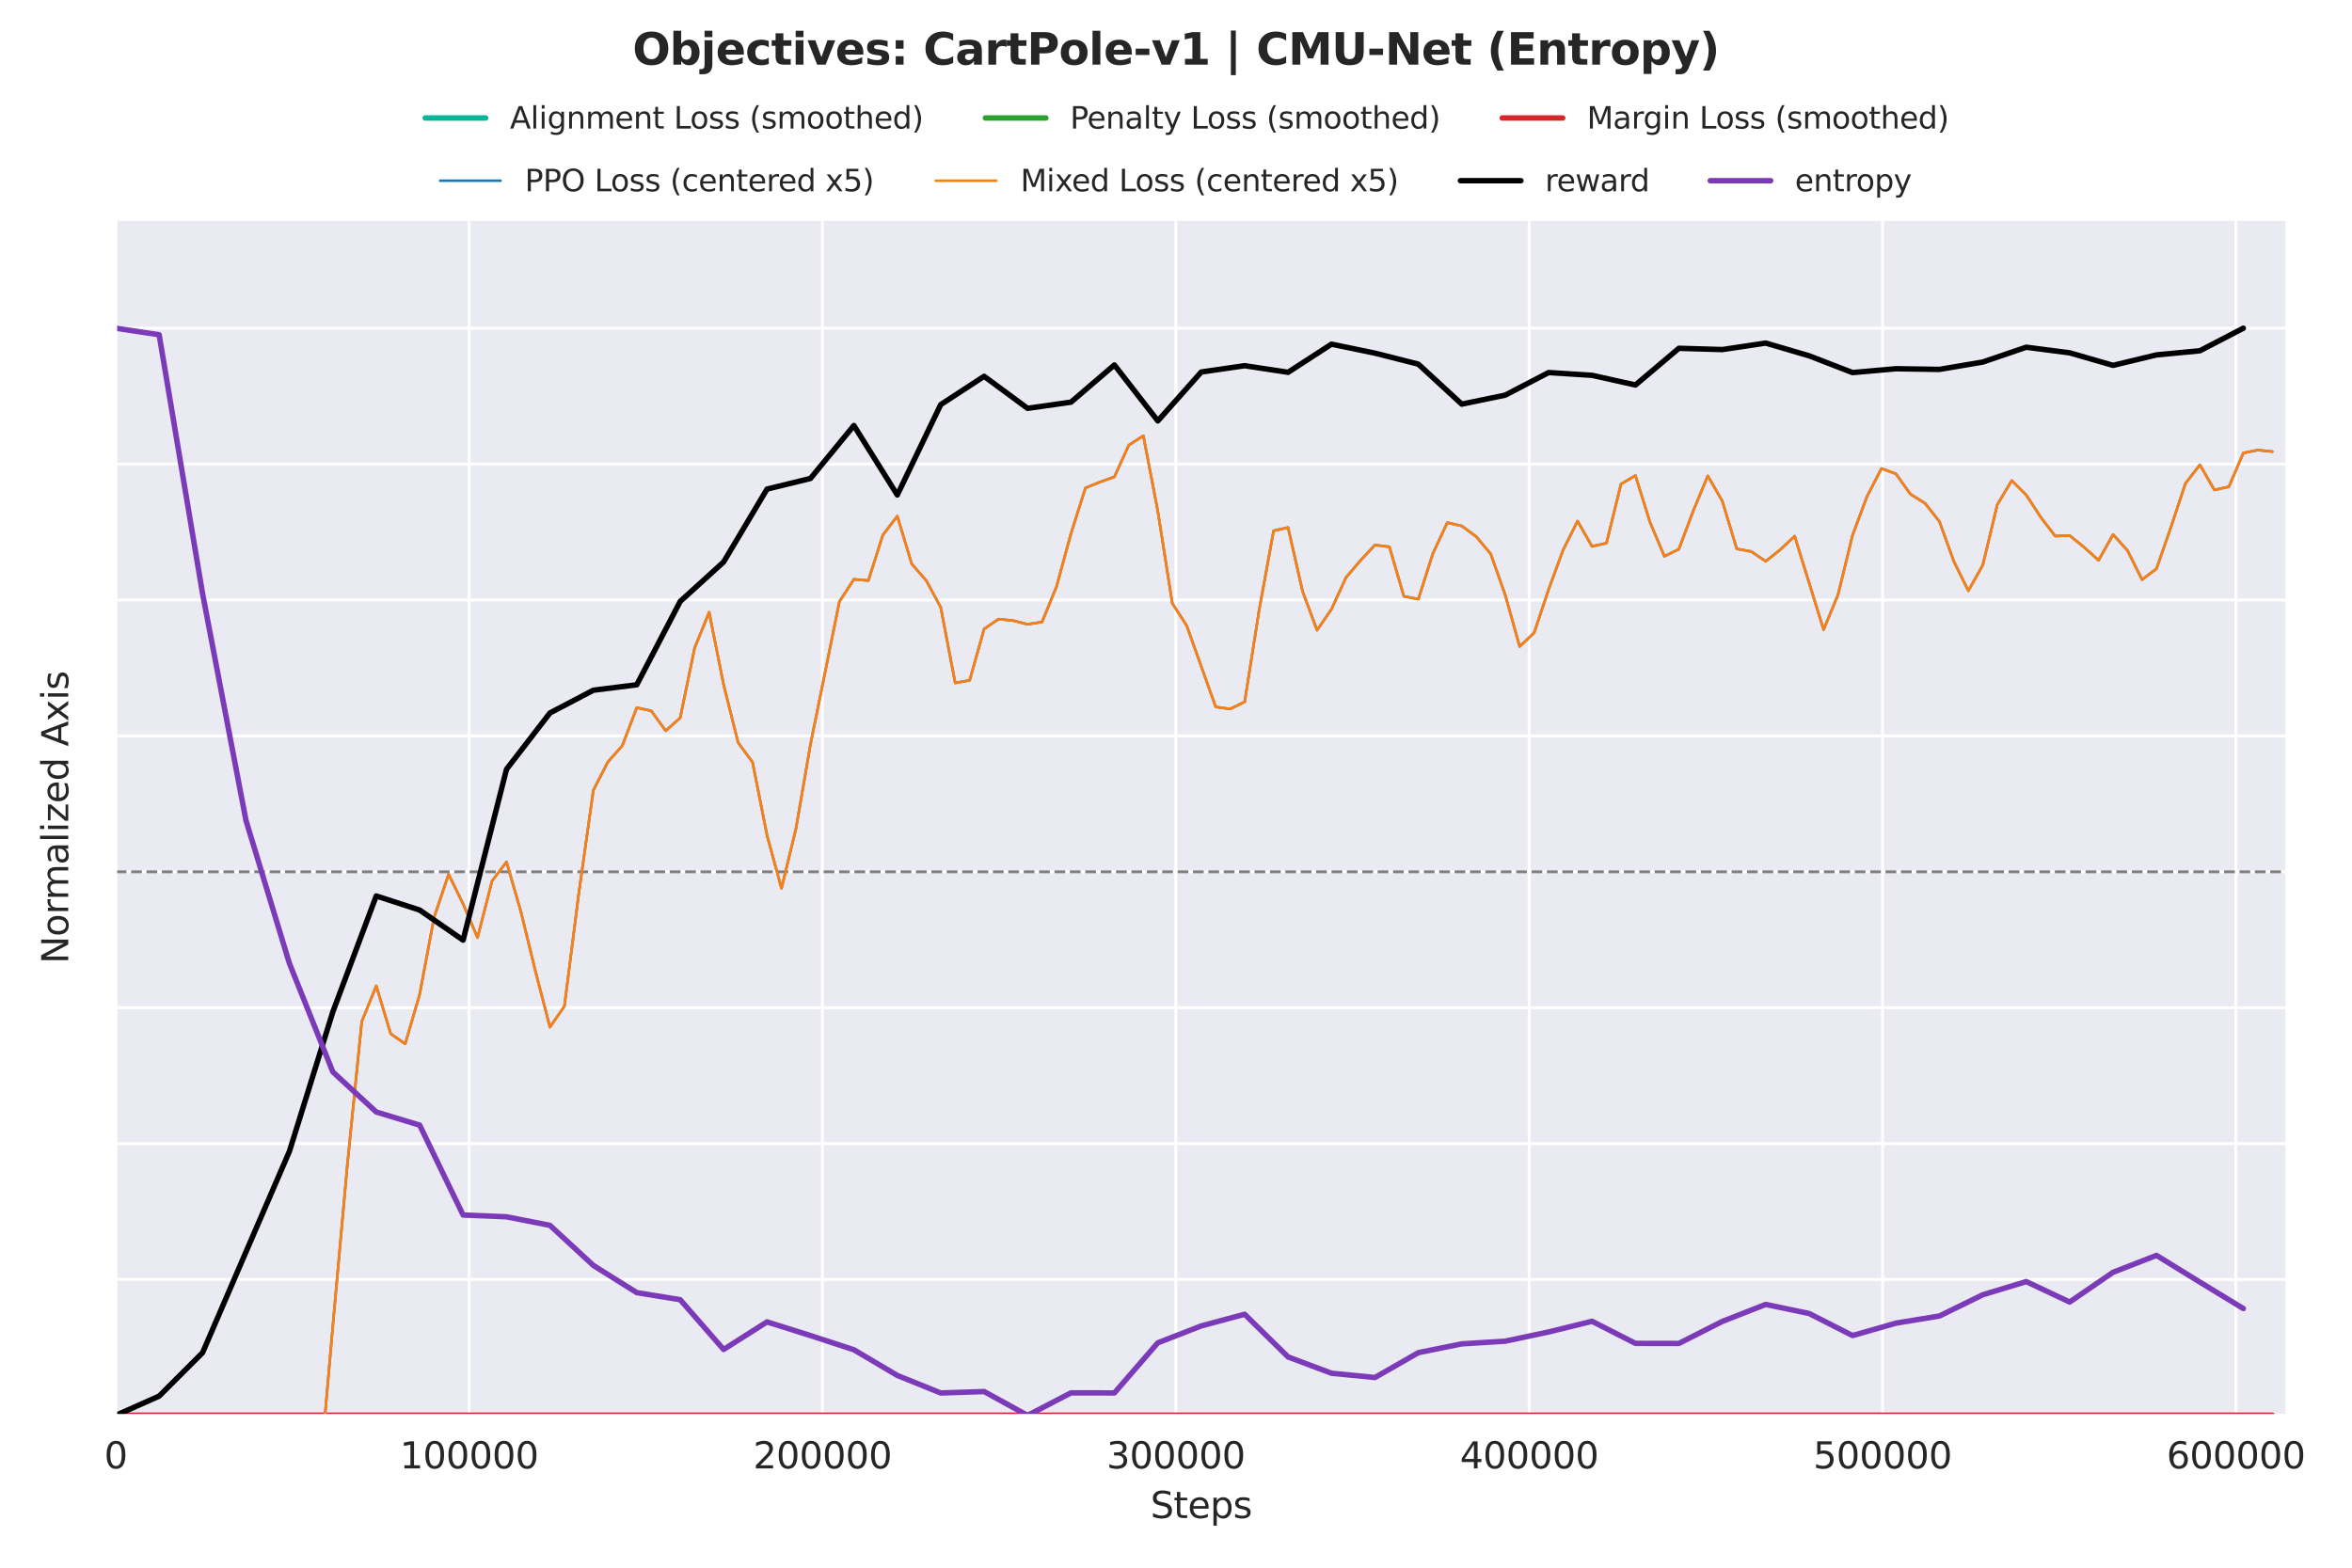 <?xml version="1.0" encoding="utf-8" standalone="no"?>
<!DOCTYPE svg PUBLIC "-//W3C//DTD SVG 1.1//EN"
  "http://www.w3.org/Graphics/SVG/1.1/DTD/svg11.dtd">
<svg xmlns:xlink="http://www.w3.org/1999/xlink" width="648pt" height="432pt" viewBox="0 0 648 432" xmlns="http://www.w3.org/2000/svg" version="1.1">
 <defs>
  <style type="text/css">*{stroke-linejoin: round; stroke-linecap: butt}</style>
 </defs>
 <g id="figure_1">
  <g id="patch_1">
   <path d="M 0 432 
L 648 432 
L 648 0 
L 0 0 
z
" style="fill: #ffffff"/>
  </g>
  <g id="axes_1">
   <g id="patch_2">
    <path d="M 31.88 390.04 
L 630.028 390.04 
L 630.028 60.48 
L 31.88 60.48 
z
" style="fill: #eaeaf2"/>
   </g>
   <g id="matplotlib.axis_1">
    <g id="xtick_1">
     <g id="line2d_1">
      <path d="M 31.883 390.04 
L 31.883 60.48 
" clip-path="url(#p56561037f7)" style="fill: none; stroke: #ffffff; stroke-width: 0.8; stroke-linecap: round"/>
     </g>
     <g id="text_1">
      <!-- 0 -->
      <g style="fill: #262626" transform="translate(28.702 404.638) scale(0.1 -0.1)">
       <defs>
        <path id="DejaVuSans-30" d="M 2034 4250 
Q 1547 4250 1301 3770 
Q 1056 3291 1056 2328 
Q 1056 1369 1301 889 
Q 1547 409 2034 409 
Q 2525 409 2770 889 
Q 3016 1369 3016 2328 
Q 3016 3291 2770 3770 
Q 2525 4250 2034 4250 
z
M 2034 4750 
Q 2819 4750 3233 4129 
Q 3647 3509 3647 2328 
Q 3647 1150 3233 529 
Q 2819 -91 2034 -91 
Q 1250 -91 836 529 
Q 422 1150 422 2328 
Q 422 3509 836 4129 
Q 1250 4750 2034 4750 
z
" transform="scale(0.016)"/>
       </defs>
       <use xlink:href="#DejaVuSans-30"/>
      </g>
     </g>
    </g>
    <g id="xtick_2">
     <g id="line2d_2">
      <path d="M 129.237 390.04 
L 129.237 60.48 
" clip-path="url(#p56561037f7)" style="fill: none; stroke: #ffffff; stroke-width: 0.8; stroke-linecap: round"/>
     </g>
     <g id="text_2">
      <!-- 100000 -->
      <g style="fill: #262626" transform="translate(110.149 404.638) scale(0.1 -0.1)">
       <defs>
        <path id="DejaVuSans-31" d="M 794 531 
L 1825 531 
L 1825 4091 
L 703 3866 
L 703 4441 
L 1819 4666 
L 2450 4666 
L 2450 531 
L 3481 531 
L 3481 0 
L 794 0 
L 794 531 
z
" transform="scale(0.016)"/>
       </defs>
       <use xlink:href="#DejaVuSans-31"/>
       <use xlink:href="#DejaVuSans-30" transform="translate(63.623 0)"/>
       <use xlink:href="#DejaVuSans-30" transform="translate(127.246 0)"/>
       <use xlink:href="#DejaVuSans-30" transform="translate(190.869 0)"/>
       <use xlink:href="#DejaVuSans-30" transform="translate(254.492 0)"/>
       <use xlink:href="#DejaVuSans-30" transform="translate(318.115 0)"/>
      </g>
     </g>
    </g>
    <g id="xtick_3">
     <g id="line2d_3">
      <path d="M 226.591 390.04 
L 226.591 60.48 
" clip-path="url(#p56561037f7)" style="fill: none; stroke: #ffffff; stroke-width: 0.8; stroke-linecap: round"/>
     </g>
     <g id="text_3">
      <!-- 200000 -->
      <g style="fill: #262626" transform="translate(207.503 404.638) scale(0.1 -0.1)">
       <defs>
        <path id="DejaVuSans-32" d="M 1228 531 
L 3431 531 
L 3431 0 
L 469 0 
L 469 531 
Q 828 903 1448 1529 
Q 2069 2156 2228 2338 
Q 2531 2678 2651 2914 
Q 2772 3150 2772 3378 
Q 2772 3750 2511 3984 
Q 2250 4219 1831 4219 
Q 1534 4219 1204 4116 
Q 875 4013 500 3803 
L 500 4441 
Q 881 4594 1212 4672 
Q 1544 4750 1819 4750 
Q 2544 4750 2975 4387 
Q 3406 4025 3406 3419 
Q 3406 3131 3298 2873 
Q 3191 2616 2906 2266 
Q 2828 2175 2409 1742 
Q 1991 1309 1228 531 
z
" transform="scale(0.016)"/>
       </defs>
       <use xlink:href="#DejaVuSans-32"/>
       <use xlink:href="#DejaVuSans-30" transform="translate(63.623 0)"/>
       <use xlink:href="#DejaVuSans-30" transform="translate(127.246 0)"/>
       <use xlink:href="#DejaVuSans-30" transform="translate(190.869 0)"/>
       <use xlink:href="#DejaVuSans-30" transform="translate(254.492 0)"/>
       <use xlink:href="#DejaVuSans-30" transform="translate(318.115 0)"/>
      </g>
     </g>
    </g>
    <g id="xtick_4">
     <g id="line2d_4">
      <path d="M 323.944 390.04 
L 323.944 60.48 
" clip-path="url(#p56561037f7)" style="fill: none; stroke: #ffffff; stroke-width: 0.8; stroke-linecap: round"/>
     </g>
     <g id="text_4">
      <!-- 300000 -->
      <g style="fill: #262626" transform="translate(304.857 404.638) scale(0.1 -0.1)">
       <defs>
        <path id="DejaVuSans-33" d="M 2597 2516 
Q 3050 2419 3304 2112 
Q 3559 1806 3559 1356 
Q 3559 666 3084 287 
Q 2609 -91 1734 -91 
Q 1441 -91 1130 -33 
Q 819 25 488 141 
L 488 750 
Q 750 597 1062 519 
Q 1375 441 1716 441 
Q 2309 441 2620 675 
Q 2931 909 2931 1356 
Q 2931 1769 2642 2001 
Q 2353 2234 1838 2234 
L 1294 2234 
L 1294 2753 
L 1863 2753 
Q 2328 2753 2575 2939 
Q 2822 3125 2822 3475 
Q 2822 3834 2567 4026 
Q 2313 4219 1838 4219 
Q 1578 4219 1281 4162 
Q 984 4106 628 3988 
L 628 4550 
Q 988 4650 1302 4700 
Q 1616 4750 1894 4750 
Q 2613 4750 3031 4423 
Q 3450 4097 3450 3541 
Q 3450 3153 3228 2886 
Q 3006 2619 2597 2516 
z
" transform="scale(0.016)"/>
       </defs>
       <use xlink:href="#DejaVuSans-33"/>
       <use xlink:href="#DejaVuSans-30" transform="translate(63.623 0)"/>
       <use xlink:href="#DejaVuSans-30" transform="translate(127.246 0)"/>
       <use xlink:href="#DejaVuSans-30" transform="translate(190.869 0)"/>
       <use xlink:href="#DejaVuSans-30" transform="translate(254.492 0)"/>
       <use xlink:href="#DejaVuSans-30" transform="translate(318.115 0)"/>
      </g>
     </g>
    </g>
    <g id="xtick_5">
     <g id="line2d_5">
      <path d="M 421.298 390.04 
L 421.298 60.48 
" clip-path="url(#p56561037f7)" style="fill: none; stroke: #ffffff; stroke-width: 0.8; stroke-linecap: round"/>
     </g>
     <g id="text_5">
      <!-- 400000 -->
      <g style="fill: #262626" transform="translate(402.211 404.638) scale(0.1 -0.1)">
       <defs>
        <path id="DejaVuSans-34" d="M 2419 4116 
L 825 1625 
L 2419 1625 
L 2419 4116 
z
M 2253 4666 
L 3047 4666 
L 3047 1625 
L 3713 1625 
L 3713 1100 
L 3047 1100 
L 3047 0 
L 2419 0 
L 2419 1100 
L 313 1100 
L 313 1709 
L 2253 4666 
z
" transform="scale(0.016)"/>
       </defs>
       <use xlink:href="#DejaVuSans-34"/>
       <use xlink:href="#DejaVuSans-30" transform="translate(63.623 0)"/>
       <use xlink:href="#DejaVuSans-30" transform="translate(127.246 0)"/>
       <use xlink:href="#DejaVuSans-30" transform="translate(190.869 0)"/>
       <use xlink:href="#DejaVuSans-30" transform="translate(254.492 0)"/>
       <use xlink:href="#DejaVuSans-30" transform="translate(318.115 0)"/>
      </g>
     </g>
    </g>
    <g id="xtick_6">
     <g id="line2d_6">
      <path d="M 518.652 390.04 
L 518.652 60.48 
" clip-path="url(#p56561037f7)" style="fill: none; stroke: #ffffff; stroke-width: 0.8; stroke-linecap: round"/>
     </g>
     <g id="text_6">
      <!-- 500000 -->
      <g style="fill: #262626" transform="translate(499.564 404.638) scale(0.1 -0.1)">
       <defs>
        <path id="DejaVuSans-35" d="M 691 4666 
L 3169 4666 
L 3169 4134 
L 1269 4134 
L 1269 2991 
Q 1406 3038 1543 3061 
Q 1681 3084 1819 3084 
Q 2600 3084 3056 2656 
Q 3513 2228 3513 1497 
Q 3513 744 3044 326 
Q 2575 -91 1722 -91 
Q 1428 -91 1123 -41 
Q 819 9 494 109 
L 494 744 
Q 775 591 1075 516 
Q 1375 441 1709 441 
Q 2250 441 2565 725 
Q 2881 1009 2881 1497 
Q 2881 1984 2565 2268 
Q 2250 2553 1709 2553 
Q 1456 2553 1204 2497 
Q 953 2441 691 2322 
L 691 4666 
z
" transform="scale(0.016)"/>
       </defs>
       <use xlink:href="#DejaVuSans-35"/>
       <use xlink:href="#DejaVuSans-30" transform="translate(63.623 0)"/>
       <use xlink:href="#DejaVuSans-30" transform="translate(127.246 0)"/>
       <use xlink:href="#DejaVuSans-30" transform="translate(190.869 0)"/>
       <use xlink:href="#DejaVuSans-30" transform="translate(254.492 0)"/>
       <use xlink:href="#DejaVuSans-30" transform="translate(318.115 0)"/>
      </g>
     </g>
    </g>
    <g id="xtick_7">
     <g id="line2d_7">
      <path d="M 616.006 390.04 
L 616.006 60.48 
" clip-path="url(#p56561037f7)" style="fill: none; stroke: #ffffff; stroke-width: 0.8; stroke-linecap: round"/>
     </g>
     <g id="text_7">
      <!-- 600000 -->
      <g style="fill: #262626" transform="translate(596.918 404.638) scale(0.1 -0.1)">
       <defs>
        <path id="DejaVuSans-36" d="M 2113 2584 
Q 1688 2584 1439 2293 
Q 1191 2003 1191 1497 
Q 1191 994 1439 701 
Q 1688 409 2113 409 
Q 2538 409 2786 701 
Q 3034 994 3034 1497 
Q 3034 2003 2786 2293 
Q 2538 2584 2113 2584 
z
M 3366 4563 
L 3366 3988 
Q 3128 4100 2886 4159 
Q 2644 4219 2406 4219 
Q 1781 4219 1451 3797 
Q 1122 3375 1075 2522 
Q 1259 2794 1537 2939 
Q 1816 3084 2150 3084 
Q 2853 3084 3261 2657 
Q 3669 2231 3669 1497 
Q 3669 778 3244 343 
Q 2819 -91 2113 -91 
Q 1303 -91 875 529 
Q 447 1150 447 2328 
Q 447 3434 972 4092 
Q 1497 4750 2381 4750 
Q 2619 4750 2861 4703 
Q 3103 4656 3366 4563 
z
" transform="scale(0.016)"/>
       </defs>
       <use xlink:href="#DejaVuSans-36"/>
       <use xlink:href="#DejaVuSans-30" transform="translate(63.623 0)"/>
       <use xlink:href="#DejaVuSans-30" transform="translate(127.246 0)"/>
       <use xlink:href="#DejaVuSans-30" transform="translate(190.869 0)"/>
       <use xlink:href="#DejaVuSans-30" transform="translate(254.492 0)"/>
       <use xlink:href="#DejaVuSans-30" transform="translate(318.115 0)"/>
      </g>
     </g>
    </g>
    <g id="text_8">
     <!-- Steps -->
     <g style="fill: #262626" transform="translate(316.964 418.317) scale(0.1 -0.1)">
      <defs>
       <path id="DejaVuSans-53" d="M 3425 4513 
L 3425 3897 
Q 3066 4069 2747 4153 
Q 2428 4238 2131 4238 
Q 1616 4238 1336 4038 
Q 1056 3838 1056 3469 
Q 1056 3159 1242 3001 
Q 1428 2844 1947 2747 
L 2328 2669 
Q 3034 2534 3370 2195 
Q 3706 1856 3706 1288 
Q 3706 609 3251 259 
Q 2797 -91 1919 -91 
Q 1588 -91 1214 -16 
Q 841 59 441 206 
L 441 856 
Q 825 641 1194 531 
Q 1563 422 1919 422 
Q 2459 422 2753 634 
Q 3047 847 3047 1241 
Q 3047 1584 2836 1778 
Q 2625 1972 2144 2069 
L 1759 2144 
Q 1053 2284 737 2584 
Q 422 2884 422 3419 
Q 422 4038 858 4394 
Q 1294 4750 2059 4750 
Q 2388 4750 2728 4690 
Q 3069 4631 3425 4513 
z
" transform="scale(0.016)"/>
       <path id="DejaVuSans-74" d="M 1172 4494 
L 1172 3500 
L 2356 3500 
L 2356 3053 
L 1172 3053 
L 1172 1153 
Q 1172 725 1289 603 
Q 1406 481 1766 481 
L 2356 481 
L 2356 0 
L 1766 0 
Q 1100 0 847 248 
Q 594 497 594 1153 
L 594 3053 
L 172 3053 
L 172 3500 
L 594 3500 
L 594 4494 
L 1172 4494 
z
" transform="scale(0.016)"/>
       <path id="DejaVuSans-65" d="M 3597 1894 
L 3597 1613 
L 953 1613 
Q 991 1019 1311 708 
Q 1631 397 2203 397 
Q 2534 397 2845 478 
Q 3156 559 3463 722 
L 3463 178 
Q 3153 47 2828 -22 
Q 2503 -91 2169 -91 
Q 1331 -91 842 396 
Q 353 884 353 1716 
Q 353 2575 817 3079 
Q 1281 3584 2069 3584 
Q 2775 3584 3186 3129 
Q 3597 2675 3597 1894 
z
M 3022 2063 
Q 3016 2534 2758 2815 
Q 2500 3097 2075 3097 
Q 1594 3097 1305 2825 
Q 1016 2553 972 2059 
L 3022 2063 
z
" transform="scale(0.016)"/>
       <path id="DejaVuSans-70" d="M 1159 525 
L 1159 -1331 
L 581 -1331 
L 581 3500 
L 1159 3500 
L 1159 2969 
Q 1341 3281 1617 3432 
Q 1894 3584 2278 3584 
Q 2916 3584 3314 3078 
Q 3713 2572 3713 1747 
Q 3713 922 3314 415 
Q 2916 -91 2278 -91 
Q 1894 -91 1617 61 
Q 1341 213 1159 525 
z
M 3116 1747 
Q 3116 2381 2855 2742 
Q 2594 3103 2138 3103 
Q 1681 3103 1420 2742 
Q 1159 2381 1159 1747 
Q 1159 1113 1420 752 
Q 1681 391 2138 391 
Q 2594 391 2855 752 
Q 3116 1113 3116 1747 
z
" transform="scale(0.016)"/>
       <path id="DejaVuSans-73" d="M 2834 3397 
L 2834 2853 
Q 2591 2978 2328 3040 
Q 2066 3103 1784 3103 
Q 1356 3103 1142 2972 
Q 928 2841 928 2578 
Q 928 2378 1081 2264 
Q 1234 2150 1697 2047 
L 1894 2003 
Q 2506 1872 2764 1633 
Q 3022 1394 3022 966 
Q 3022 478 2636 193 
Q 2250 -91 1575 -91 
Q 1294 -91 989 -36 
Q 684 19 347 128 
L 347 722 
Q 666 556 975 473 
Q 1284 391 1588 391 
Q 1994 391 2212 530 
Q 2431 669 2431 922 
Q 2431 1156 2273 1281 
Q 2116 1406 1581 1522 
L 1381 1569 
Q 847 1681 609 1914 
Q 372 2147 372 2553 
Q 372 3047 722 3315 
Q 1072 3584 1716 3584 
Q 2034 3584 2315 3537 
Q 2597 3491 2834 3397 
z
" transform="scale(0.016)"/>
      </defs>
      <use xlink:href="#DejaVuSans-53"/>
      <use xlink:href="#DejaVuSans-74" transform="translate(63.477 0)"/>
      <use xlink:href="#DejaVuSans-65" transform="translate(102.686 0)"/>
      <use xlink:href="#DejaVuSans-70" transform="translate(164.209 0)"/>
      <use xlink:href="#DejaVuSans-73" transform="translate(227.686 0)"/>
     </g>
    </g>
   </g>
   <g id="matplotlib.axis_2">
    <g id="ytick_1">
     <g id="line2d_8">
      <path d="M 31.88 390.04 
L 630.028 390.04 
" clip-path="url(#p56561037f7)" style="fill: none; stroke: #ffffff; stroke-width: 0.8; stroke-linecap: round"/>
     </g>
    </g>
    <g id="ytick_2">
     <g id="line2d_9">
      <path d="M 31.88 352.59 
L 630.028 352.59 
" clip-path="url(#p56561037f7)" style="fill: none; stroke: #ffffff; stroke-width: 0.8; stroke-linecap: round"/>
     </g>
    </g>
    <g id="ytick_3">
     <g id="line2d_10">
      <path d="M 31.88 315.14 
L 630.028 315.14 
" clip-path="url(#p56561037f7)" style="fill: none; stroke: #ffffff; stroke-width: 0.8; stroke-linecap: round"/>
     </g>
    </g>
    <g id="ytick_4">
     <g id="line2d_11">
      <path d="M 31.88 277.69 
L 630.028 277.69 
" clip-path="url(#p56561037f7)" style="fill: none; stroke: #ffffff; stroke-width: 0.8; stroke-linecap: round"/>
     </g>
    </g>
    <g id="ytick_5">
     <g id="line2d_12">
      <path d="M 31.88 240.24 
L 630.028 240.24 
" clip-path="url(#p56561037f7)" style="fill: none; stroke: #ffffff; stroke-width: 0.8; stroke-linecap: round"/>
     </g>
    </g>
    <g id="ytick_6">
     <g id="line2d_13">
      <path d="M 31.88 202.79 
L 630.028 202.79 
" clip-path="url(#p56561037f7)" style="fill: none; stroke: #ffffff; stroke-width: 0.8; stroke-linecap: round"/>
     </g>
    </g>
    <g id="ytick_7">
     <g id="line2d_14">
      <path d="M 31.88 165.34 
L 630.028 165.34 
" clip-path="url(#p56561037f7)" style="fill: none; stroke: #ffffff; stroke-width: 0.8; stroke-linecap: round"/>
     </g>
    </g>
    <g id="ytick_8">
     <g id="line2d_15">
      <path d="M 31.88 127.89 
L 630.028 127.89 
" clip-path="url(#p56561037f7)" style="fill: none; stroke: #ffffff; stroke-width: 0.8; stroke-linecap: round"/>
     </g>
    </g>
    <g id="ytick_9">
     <g id="line2d_16">
      <path d="M 31.88 90.44 
L 630.028 90.44 
" clip-path="url(#p56561037f7)" style="fill: none; stroke: #ffffff; stroke-width: 0.8; stroke-linecap: round"/>
     </g>
    </g>
    <g id="text_9">
     <!-- Normalized Axis -->
     <g style="fill: #262626" transform="translate(18.8 265.578) rotate(-90) scale(0.1 -0.1)">
      <defs>
       <path id="DejaVuSans-4e" d="M 628 4666 
L 1478 4666 
L 3547 763 
L 3547 4666 
L 4159 4666 
L 4159 0 
L 3309 0 
L 1241 3903 
L 1241 0 
L 628 0 
L 628 4666 
z
" transform="scale(0.016)"/>
       <path id="DejaVuSans-6f" d="M 1959 3097 
Q 1497 3097 1228 2736 
Q 959 2375 959 1747 
Q 959 1119 1226 758 
Q 1494 397 1959 397 
Q 2419 397 2687 759 
Q 2956 1122 2956 1747 
Q 2956 2369 2687 2733 
Q 2419 3097 1959 3097 
z
M 1959 3584 
Q 2709 3584 3137 3096 
Q 3566 2609 3566 1747 
Q 3566 888 3137 398 
Q 2709 -91 1959 -91 
Q 1206 -91 779 398 
Q 353 888 353 1747 
Q 353 2609 779 3096 
Q 1206 3584 1959 3584 
z
" transform="scale(0.016)"/>
       <path id="DejaVuSans-72" d="M 2631 2963 
Q 2534 3019 2420 3045 
Q 2306 3072 2169 3072 
Q 1681 3072 1420 2755 
Q 1159 2438 1159 1844 
L 1159 0 
L 581 0 
L 581 3500 
L 1159 3500 
L 1159 2956 
Q 1341 3275 1631 3429 
Q 1922 3584 2338 3584 
Q 2397 3584 2469 3576 
Q 2541 3569 2628 3553 
L 2631 2963 
z
" transform="scale(0.016)"/>
       <path id="DejaVuSans-6d" d="M 3328 2828 
Q 3544 3216 3844 3400 
Q 4144 3584 4550 3584 
Q 5097 3584 5394 3201 
Q 5691 2819 5691 2113 
L 5691 0 
L 5113 0 
L 5113 2094 
Q 5113 2597 4934 2840 
Q 4756 3084 4391 3084 
Q 3944 3084 3684 2787 
Q 3425 2491 3425 1978 
L 3425 0 
L 2847 0 
L 2847 2094 
Q 2847 2600 2669 2842 
Q 2491 3084 2119 3084 
Q 1678 3084 1418 2786 
Q 1159 2488 1159 1978 
L 1159 0 
L 581 0 
L 581 3500 
L 1159 3500 
L 1159 2956 
Q 1356 3278 1631 3431 
Q 1906 3584 2284 3584 
Q 2666 3584 2933 3390 
Q 3200 3197 3328 2828 
z
" transform="scale(0.016)"/>
       <path id="DejaVuSans-61" d="M 2194 1759 
Q 1497 1759 1228 1600 
Q 959 1441 959 1056 
Q 959 750 1161 570 
Q 1363 391 1709 391 
Q 2188 391 2477 730 
Q 2766 1069 2766 1631 
L 2766 1759 
L 2194 1759 
z
M 3341 1997 
L 3341 0 
L 2766 0 
L 2766 531 
Q 2569 213 2275 61 
Q 1981 -91 1556 -91 
Q 1019 -91 701 211 
Q 384 513 384 1019 
Q 384 1609 779 1909 
Q 1175 2209 1959 2209 
L 2766 2209 
L 2766 2266 
Q 2766 2663 2505 2880 
Q 2244 3097 1772 3097 
Q 1472 3097 1187 3025 
Q 903 2953 641 2809 
L 641 3341 
Q 956 3463 1253 3523 
Q 1550 3584 1831 3584 
Q 2591 3584 2966 3190 
Q 3341 2797 3341 1997 
z
" transform="scale(0.016)"/>
       <path id="DejaVuSans-6c" d="M 603 4863 
L 1178 4863 
L 1178 0 
L 603 0 
L 603 4863 
z
" transform="scale(0.016)"/>
       <path id="DejaVuSans-69" d="M 603 3500 
L 1178 3500 
L 1178 0 
L 603 0 
L 603 3500 
z
M 603 4863 
L 1178 4863 
L 1178 4134 
L 603 4134 
L 603 4863 
z
" transform="scale(0.016)"/>
       <path id="DejaVuSans-7a" d="M 353 3500 
L 3084 3500 
L 3084 2975 
L 922 459 
L 3084 459 
L 3084 0 
L 275 0 
L 275 525 
L 2438 3041 
L 353 3041 
L 353 3500 
z
" transform="scale(0.016)"/>
       <path id="DejaVuSans-64" d="M 2906 2969 
L 2906 4863 
L 3481 4863 
L 3481 0 
L 2906 0 
L 2906 525 
Q 2725 213 2448 61 
Q 2172 -91 1784 -91 
Q 1150 -91 751 415 
Q 353 922 353 1747 
Q 353 2572 751 3078 
Q 1150 3584 1784 3584 
Q 2172 3584 2448 3432 
Q 2725 3281 2906 2969 
z
M 947 1747 
Q 947 1113 1208 752 
Q 1469 391 1925 391 
Q 2381 391 2643 752 
Q 2906 1113 2906 1747 
Q 2906 2381 2643 2742 
Q 2381 3103 1925 3103 
Q 1469 3103 1208 2742 
Q 947 2381 947 1747 
z
" transform="scale(0.016)"/>
       <path id="DejaVuSans-20" transform="scale(0.016)"/>
       <path id="DejaVuSans-41" d="M 2188 4044 
L 1331 1722 
L 3047 1722 
L 2188 4044 
z
M 1831 4666 
L 2547 4666 
L 4325 0 
L 3669 0 
L 3244 1197 
L 1141 1197 
L 716 0 
L 50 0 
L 1831 4666 
z
" transform="scale(0.016)"/>
       <path id="DejaVuSans-78" d="M 3513 3500 
L 2247 1797 
L 3578 0 
L 2900 0 
L 1881 1375 
L 863 0 
L 184 0 
L 1544 1831 
L 300 3500 
L 978 3500 
L 1906 2253 
L 2834 3500 
L 3513 3500 
z
" transform="scale(0.016)"/>
      </defs>
      <use xlink:href="#DejaVuSans-4e"/>
      <use xlink:href="#DejaVuSans-6f" transform="translate(74.805 0)"/>
      <use xlink:href="#DejaVuSans-72" transform="translate(135.986 0)"/>
      <use xlink:href="#DejaVuSans-6d" transform="translate(175.35 0)"/>
      <use xlink:href="#DejaVuSans-61" transform="translate(272.762 0)"/>
      <use xlink:href="#DejaVuSans-6c" transform="translate(334.041 0)"/>
      <use xlink:href="#DejaVuSans-69" transform="translate(361.824 0)"/>
      <use xlink:href="#DejaVuSans-7a" transform="translate(389.607 0)"/>
      <use xlink:href="#DejaVuSans-65" transform="translate(442.098 0)"/>
      <use xlink:href="#DejaVuSans-64" transform="translate(503.621 0)"/>
      <use xlink:href="#DejaVuSans-20" transform="translate(567.098 0)"/>
      <use xlink:href="#DejaVuSans-41" transform="translate(598.885 0)"/>
      <use xlink:href="#DejaVuSans-78" transform="translate(667.293 0)"/>
      <use xlink:href="#DejaVuSans-69" transform="translate(726.473 0)"/>
      <use xlink:href="#DejaVuSans-73" transform="translate(754.256 0)"/>
     </g>
    </g>
   </g>
   <g id="FillBetweenPolyCollection_1">
    <path d="M 31.883 390.04 
L 31.883 390.04 
L 35.871 390.04 
L 39.858 390.04 
L 43.846 390.04 
L 47.833 390.04 
L 51.821 390.04 
L 55.809 390.04 
L 59.796 390.04 
L 63.784 390.04 
L 67.771 390.04 
L 71.759 390.04 
L 75.747 390.04 
L 79.734 390.04 
L 83.722 390.04 
L 87.709 390.04 
L 91.697 390.04 
L 95.685 390.04 
L 99.672 390.04 
L 103.66 390.04 
L 107.648 390.04 
L 111.635 390.04 
L 115.623 390.04 
L 119.61 390.04 
L 123.598 390.04 
L 127.586 390.04 
L 131.573 390.04 
L 135.561 390.04 
L 139.548 390.04 
L 143.536 390.04 
L 147.524 390.04 
L 151.511 390.04 
L 155.499 390.04 
L 159.487 390.04 
L 163.474 390.04 
L 167.462 390.04 
L 171.449 390.04 
L 175.437 390.04 
L 179.425 390.04 
L 183.412 390.04 
L 187.4 390.04 
L 191.387 390.04 
L 195.375 390.04 
L 199.363 390.04 
L 203.35 390.04 
L 207.338 390.04 
L 211.325 390.04 
L 215.313 390.04 
L 219.301 390.04 
L 223.288 390.04 
L 227.276 390.04 
L 231.264 390.04 
L 235.251 390.04 
L 239.239 390.04 
L 243.226 390.04 
L 247.214 390.04 
L 251.202 390.04 
L 255.189 390.04 
L 259.177 390.04 
L 263.164 390.04 
L 267.152 390.04 
L 271.14 390.04 
L 275.127 390.04 
L 279.115 390.04 
L 283.102 390.04 
L 287.09 390.04 
L 291.078 390.04 
L 295.065 390.04 
L 299.053 390.04 
L 303.041 390.04 
L 307.028 390.04 
L 311.016 390.04 
L 315.003 390.04 
L 318.991 390.04 
L 322.979 390.04 
L 326.966 390.04 
L 330.954 390.04 
L 334.941 390.04 
L 338.929 390.04 
L 342.917 390.04 
L 346.904 390.04 
L 350.892 390.04 
L 354.879 390.04 
L 358.867 390.04 
L 362.855 390.04 
L 366.842 390.04 
L 370.83 390.04 
L 374.818 390.04 
L 378.805 390.04 
L 382.793 390.04 
L 386.78 390.04 
L 390.768 390.04 
L 394.756 390.04 
L 398.743 390.04 
L 402.731 390.04 
L 406.718 390.04 
L 410.706 390.04 
L 414.694 390.04 
L 418.681 390.04 
L 422.669 390.04 
L 426.657 390.04 
L 430.644 390.04 
L 434.632 390.04 
L 438.619 390.04 
L 442.607 390.04 
L 446.595 390.04 
L 450.582 390.04 
L 454.57 390.04 
L 458.557 390.04 
L 462.545 390.04 
L 466.533 390.04 
L 470.52 390.04 
L 474.508 390.04 
L 478.495 390.04 
L 482.483 390.04 
L 486.471 390.04 
L 490.458 390.04 
L 494.446 390.04 
L 498.434 390.04 
L 502.421 390.04 
L 506.409 390.04 
L 510.396 390.04 
L 514.384 390.04 
L 518.372 390.04 
L 522.359 390.04 
L 526.347 390.04 
L 530.334 390.04 
L 534.322 390.04 
L 538.31 390.04 
L 542.297 390.04 
L 546.285 390.04 
L 550.272 390.04 
L 554.26 390.04 
L 558.248 390.04 
L 562.235 390.04 
L 566.223 390.04 
L 570.211 390.04 
L 574.198 390.04 
L 578.186 390.04 
L 582.173 390.04 
L 586.161 390.04 
L 590.149 390.04 
L 594.136 390.04 
L 598.124 390.04 
L 602.111 390.04 
L 606.099 390.04 
L 610.087 390.04 
L 614.074 390.04 
L 618.062 390.04 
L 622.05 390.04 
L 626.037 390.04 
L 626.037 390.04 
L 626.037 390.04 
L 622.05 390.04 
L 618.062 390.04 
L 614.074 390.04 
L 610.087 390.04 
L 606.099 390.04 
L 602.111 390.04 
L 598.124 390.04 
L 594.136 390.04 
L 590.149 390.04 
L 586.161 390.04 
L 582.173 390.04 
L 578.186 390.04 
L 574.198 390.04 
L 570.211 390.04 
L 566.223 390.04 
L 562.235 390.04 
L 558.248 390.04 
L 554.26 390.04 
L 550.272 390.04 
L 546.285 390.04 
L 542.297 390.04 
L 538.31 390.04 
L 534.322 390.04 
L 530.334 390.04 
L 526.347 390.04 
L 522.359 390.04 
L 518.372 390.04 
L 514.384 390.04 
L 510.396 390.04 
L 506.409 390.04 
L 502.421 390.04 
L 498.434 390.04 
L 494.446 390.04 
L 490.458 390.04 
L 486.471 390.04 
L 482.483 390.04 
L 478.495 390.04 
L 474.508 390.04 
L 470.52 390.04 
L 466.533 390.04 
L 462.545 390.04 
L 458.557 390.04 
L 454.57 390.04 
L 450.582 390.04 
L 446.595 390.04 
L 442.607 390.04 
L 438.619 390.04 
L 434.632 390.04 
L 430.644 390.04 
L 426.657 390.04 
L 422.669 390.04 
L 418.681 390.04 
L 414.694 390.04 
L 410.706 390.04 
L 406.718 390.04 
L 402.731 390.04 
L 398.743 390.04 
L 394.756 390.04 
L 390.768 390.04 
L 386.78 390.04 
L 382.793 390.04 
L 378.805 390.04 
L 374.818 390.04 
L 370.83 390.04 
L 366.842 390.04 
L 362.855 390.04 
L 358.867 390.04 
L 354.879 390.04 
L 350.892 390.04 
L 346.904 390.04 
L 342.917 390.04 
L 338.929 390.04 
L 334.941 390.04 
L 330.954 390.04 
L 326.966 390.04 
L 322.979 390.04 
L 318.991 390.04 
L 315.003 390.04 
L 311.016 390.04 
L 307.028 390.04 
L 303.041 390.04 
L 299.053 390.04 
L 295.065 390.04 
L 291.078 390.04 
L 287.09 390.04 
L 283.102 390.04 
L 279.115 390.04 
L 275.127 390.04 
L 271.14 390.04 
L 267.152 390.04 
L 263.164 390.04 
L 259.177 390.04 
L 255.189 390.04 
L 251.202 390.04 
L 247.214 390.04 
L 243.226 390.04 
L 239.239 390.04 
L 235.251 390.04 
L 231.264 390.04 
L 227.276 390.04 
L 223.288 390.04 
L 219.301 390.04 
L 215.313 390.04 
L 211.325 390.04 
L 207.338 390.04 
L 203.35 390.04 
L 199.363 390.04 
L 195.375 390.04 
L 191.387 390.04 
L 187.4 390.04 
L 183.412 390.04 
L 179.425 390.04 
L 175.437 390.04 
L 171.449 390.04 
L 167.462 390.04 
L 163.474 390.04 
L 159.487 390.04 
L 155.499 390.04 
L 151.511 390.04 
L 147.524 390.04 
L 143.536 390.04 
L 139.548 390.04 
L 135.561 390.04 
L 131.573 390.04 
L 127.586 390.04 
L 123.598 390.04 
L 119.61 390.04 
L 115.623 390.04 
L 111.635 390.04 
L 107.648 390.04 
L 103.66 390.04 
L 99.672 390.04 
L 95.685 390.04 
L 91.697 390.04 
L 87.709 390.04 
L 83.722 390.04 
L 79.734 390.04 
L 75.747 390.04 
L 71.759 390.04 
L 67.771 390.04 
L 63.784 390.04 
L 59.796 390.04 
L 55.809 390.04 
L 51.821 390.04 
L 47.833 390.04 
L 43.846 390.04 
L 39.858 390.04 
L 35.871 390.04 
L 31.883 390.04 
z
" clip-path="url(#p56561037f7)" style="fill: #00b899; fill-opacity: 0.2"/>
   </g>
   <g id="FillBetweenPolyCollection_2">
    <path d="M 31.883 390.04 
L 31.883 390.04 
L 35.871 390.04 
L 39.858 390.04 
L 43.846 390.04 
L 47.833 390.04 
L 51.821 390.04 
L 55.809 390.04 
L 59.796 390.04 
L 63.784 390.04 
L 67.771 390.04 
L 71.759 390.04 
L 75.747 390.04 
L 79.734 390.04 
L 83.722 390.04 
L 87.709 390.04 
L 91.697 390.04 
L 95.685 390.04 
L 99.672 390.04 
L 103.66 390.04 
L 107.648 390.04 
L 111.635 390.04 
L 115.623 390.04 
L 119.61 390.04 
L 123.598 390.04 
L 127.586 390.04 
L 131.573 390.04 
L 135.561 390.04 
L 139.548 390.04 
L 143.536 390.04 
L 147.524 390.04 
L 151.511 390.04 
L 155.499 390.04 
L 159.487 390.04 
L 163.474 390.04 
L 167.462 390.04 
L 171.449 390.04 
L 175.437 390.04 
L 179.425 390.04 
L 183.412 390.04 
L 187.4 390.04 
L 191.387 390.04 
L 195.375 390.04 
L 199.363 390.04 
L 203.35 390.04 
L 207.338 390.04 
L 211.325 390.04 
L 215.313 390.04 
L 219.301 390.04 
L 223.288 390.04 
L 227.276 390.04 
L 231.264 390.04 
L 235.251 390.04 
L 239.239 390.04 
L 243.226 390.04 
L 247.214 390.04 
L 251.202 390.04 
L 255.189 390.04 
L 259.177 390.04 
L 263.164 390.04 
L 267.152 390.04 
L 271.14 390.04 
L 275.127 390.04 
L 279.115 390.04 
L 283.102 390.04 
L 287.09 390.04 
L 291.078 390.04 
L 295.065 390.04 
L 299.053 390.04 
L 303.041 390.04 
L 307.028 390.04 
L 311.016 390.04 
L 315.003 390.04 
L 318.991 390.04 
L 322.979 390.04 
L 326.966 390.04 
L 330.954 390.04 
L 334.941 390.04 
L 338.929 390.04 
L 342.917 390.04 
L 346.904 390.04 
L 350.892 390.04 
L 354.879 390.04 
L 358.867 390.04 
L 362.855 390.04 
L 366.842 390.04 
L 370.83 390.04 
L 374.818 390.04 
L 378.805 390.04 
L 382.793 390.04 
L 386.78 390.04 
L 390.768 390.04 
L 394.756 390.04 
L 398.743 390.04 
L 402.731 390.04 
L 406.718 390.04 
L 410.706 390.04 
L 414.694 390.04 
L 418.681 390.04 
L 422.669 390.04 
L 426.657 390.04 
L 430.644 390.04 
L 434.632 390.04 
L 438.619 390.04 
L 442.607 390.04 
L 446.595 390.04 
L 450.582 390.04 
L 454.57 390.04 
L 458.557 390.04 
L 462.545 390.04 
L 466.533 390.04 
L 470.52 390.04 
L 474.508 390.04 
L 478.495 390.04 
L 482.483 390.04 
L 486.471 390.04 
L 490.458 390.04 
L 494.446 390.04 
L 498.434 390.04 
L 502.421 390.04 
L 506.409 390.04 
L 510.396 390.04 
L 514.384 390.04 
L 518.372 390.04 
L 522.359 390.04 
L 526.347 390.04 
L 530.334 390.04 
L 534.322 390.04 
L 538.31 390.04 
L 542.297 390.04 
L 546.285 390.04 
L 550.272 390.04 
L 554.26 390.04 
L 558.248 390.04 
L 562.235 390.04 
L 566.223 390.04 
L 570.211 390.04 
L 574.198 390.04 
L 578.186 390.04 
L 582.173 390.04 
L 586.161 390.04 
L 590.149 390.04 
L 594.136 390.04 
L 598.124 390.04 
L 602.111 390.04 
L 606.099 390.04 
L 610.087 390.04 
L 614.074 390.04 
L 618.062 390.04 
L 622.05 390.04 
L 626.037 390.04 
L 626.037 390.04 
L 626.037 390.04 
L 622.05 390.04 
L 618.062 390.04 
L 614.074 390.04 
L 610.087 390.04 
L 606.099 390.04 
L 602.111 390.04 
L 598.124 390.04 
L 594.136 390.04 
L 590.149 390.04 
L 586.161 390.04 
L 582.173 390.04 
L 578.186 390.04 
L 574.198 390.04 
L 570.211 390.04 
L 566.223 390.04 
L 562.235 390.04 
L 558.248 390.04 
L 554.26 390.04 
L 550.272 390.04 
L 546.285 390.04 
L 542.297 390.04 
L 538.31 390.04 
L 534.322 390.04 
L 530.334 390.04 
L 526.347 390.04 
L 522.359 390.04 
L 518.372 390.04 
L 514.384 390.04 
L 510.396 390.04 
L 506.409 390.04 
L 502.421 390.04 
L 498.434 390.04 
L 494.446 390.04 
L 490.458 390.04 
L 486.471 390.04 
L 482.483 390.04 
L 478.495 390.04 
L 474.508 390.04 
L 470.52 390.04 
L 466.533 390.04 
L 462.545 390.04 
L 458.557 390.04 
L 454.57 390.04 
L 450.582 390.04 
L 446.595 390.04 
L 442.607 390.04 
L 438.619 390.04 
L 434.632 390.04 
L 430.644 390.04 
L 426.657 390.04 
L 422.669 390.04 
L 418.681 390.04 
L 414.694 390.04 
L 410.706 390.04 
L 406.718 390.04 
L 402.731 390.04 
L 398.743 390.04 
L 394.756 390.04 
L 390.768 390.04 
L 386.78 390.04 
L 382.793 390.04 
L 378.805 390.04 
L 374.818 390.04 
L 370.83 390.04 
L 366.842 390.04 
L 362.855 390.04 
L 358.867 390.04 
L 354.879 390.04 
L 350.892 390.04 
L 346.904 390.04 
L 342.917 390.04 
L 338.929 390.04 
L 334.941 390.04 
L 330.954 390.04 
L 326.966 390.04 
L 322.979 390.04 
L 318.991 390.04 
L 315.003 390.04 
L 311.016 390.04 
L 307.028 390.04 
L 303.041 390.04 
L 299.053 390.04 
L 295.065 390.04 
L 291.078 390.04 
L 287.09 390.04 
L 283.102 390.04 
L 279.115 390.04 
L 275.127 390.04 
L 271.14 390.04 
L 267.152 390.04 
L 263.164 390.04 
L 259.177 390.04 
L 255.189 390.04 
L 251.202 390.04 
L 247.214 390.04 
L 243.226 390.04 
L 239.239 390.04 
L 235.251 390.04 
L 231.264 390.04 
L 227.276 390.04 
L 223.288 390.04 
L 219.301 390.04 
L 215.313 390.04 
L 211.325 390.04 
L 207.338 390.04 
L 203.35 390.04 
L 199.363 390.04 
L 195.375 390.04 
L 191.387 390.04 
L 187.4 390.04 
L 183.412 390.04 
L 179.425 390.04 
L 175.437 390.04 
L 171.449 390.04 
L 167.462 390.04 
L 163.474 390.04 
L 159.487 390.04 
L 155.499 390.04 
L 151.511 390.04 
L 147.524 390.04 
L 143.536 390.04 
L 139.548 390.04 
L 135.561 390.04 
L 131.573 390.04 
L 127.586 390.04 
L 123.598 390.04 
L 119.61 390.04 
L 115.623 390.04 
L 111.635 390.04 
L 107.648 390.04 
L 103.66 390.04 
L 99.672 390.04 
L 95.685 390.04 
L 91.697 390.04 
L 87.709 390.04 
L 83.722 390.04 
L 79.734 390.04 
L 75.747 390.04 
L 71.759 390.04 
L 67.771 390.04 
L 63.784 390.04 
L 59.796 390.04 
L 55.809 390.04 
L 51.821 390.04 
L 47.833 390.04 
L 43.846 390.04 
L 39.858 390.04 
L 35.871 390.04 
L 31.883 390.04 
z
" clip-path="url(#p56561037f7)" style="fill: #2ca02c; fill-opacity: 0.2"/>
   </g>
   <g id="FillBetweenPolyCollection_3">
    <path d="M 31.883 390.04 
L 31.883 390.04 
L 35.871 390.04 
L 39.858 390.04 
L 43.846 390.04 
L 47.833 390.04 
L 51.821 390.04 
L 55.809 390.04 
L 59.796 390.04 
L 63.784 390.04 
L 67.771 390.04 
L 71.759 390.04 
L 75.747 390.04 
L 79.734 390.04 
L 83.722 390.04 
L 87.709 390.04 
L 91.697 390.04 
L 95.685 390.04 
L 99.672 390.04 
L 103.66 390.04 
L 107.648 390.04 
L 111.635 390.04 
L 115.623 390.04 
L 119.61 390.04 
L 123.598 390.04 
L 127.586 390.04 
L 131.573 390.04 
L 135.561 390.04 
L 139.548 390.04 
L 143.536 390.04 
L 147.524 390.04 
L 151.511 390.04 
L 155.499 390.04 
L 159.487 390.04 
L 163.474 390.04 
L 167.462 390.04 
L 171.449 390.04 
L 175.437 390.04 
L 179.425 390.04 
L 183.412 390.04 
L 187.4 390.04 
L 191.387 390.04 
L 195.375 390.04 
L 199.363 390.04 
L 203.35 390.04 
L 207.338 390.04 
L 211.325 390.04 
L 215.313 390.04 
L 219.301 390.04 
L 223.288 390.04 
L 227.276 390.04 
L 231.264 390.04 
L 235.251 390.04 
L 239.239 390.04 
L 243.226 390.04 
L 247.214 390.04 
L 251.202 390.04 
L 255.189 390.04 
L 259.177 390.04 
L 263.164 390.04 
L 267.152 390.04 
L 271.14 390.04 
L 275.127 390.04 
L 279.115 390.04 
L 283.102 390.04 
L 287.09 390.04 
L 291.078 390.04 
L 295.065 390.04 
L 299.053 390.04 
L 303.041 390.04 
L 307.028 390.04 
L 311.016 390.04 
L 315.003 390.04 
L 318.991 390.04 
L 322.979 390.04 
L 326.966 390.04 
L 330.954 390.04 
L 334.941 390.04 
L 338.929 390.04 
L 342.917 390.04 
L 346.904 390.04 
L 350.892 390.04 
L 354.879 390.04 
L 358.867 390.04 
L 362.855 390.04 
L 366.842 390.04 
L 370.83 390.04 
L 374.818 390.04 
L 378.805 390.04 
L 382.793 390.04 
L 386.78 390.04 
L 390.768 390.04 
L 394.756 390.04 
L 398.743 390.04 
L 402.731 390.04 
L 406.718 390.04 
L 410.706 390.04 
L 414.694 390.04 
L 418.681 390.04 
L 422.669 390.04 
L 426.657 390.04 
L 430.644 390.04 
L 434.632 390.04 
L 438.619 390.04 
L 442.607 390.04 
L 446.595 390.04 
L 450.582 390.04 
L 454.57 390.04 
L 458.557 390.04 
L 462.545 390.04 
L 466.533 390.04 
L 470.52 390.04 
L 474.508 390.04 
L 478.495 390.04 
L 482.483 390.04 
L 486.471 390.04 
L 490.458 390.04 
L 494.446 390.04 
L 498.434 390.04 
L 502.421 390.04 
L 506.409 390.04 
L 510.396 390.04 
L 514.384 390.04 
L 518.372 390.04 
L 522.359 390.04 
L 526.347 390.04 
L 530.334 390.04 
L 534.322 390.04 
L 538.31 390.04 
L 542.297 390.04 
L 546.285 390.04 
L 550.272 390.04 
L 554.26 390.04 
L 558.248 390.04 
L 562.235 390.04 
L 566.223 390.04 
L 570.211 390.04 
L 574.198 390.04 
L 578.186 390.04 
L 582.173 390.04 
L 586.161 390.04 
L 590.149 390.04 
L 594.136 390.04 
L 598.124 390.04 
L 602.111 390.04 
L 606.099 390.04 
L 610.087 390.04 
L 614.074 390.04 
L 618.062 390.04 
L 622.05 390.04 
L 626.037 390.04 
L 626.037 390.04 
L 626.037 390.04 
L 622.05 390.04 
L 618.062 390.04 
L 614.074 390.04 
L 610.087 390.04 
L 606.099 390.04 
L 602.111 390.04 
L 598.124 390.04 
L 594.136 390.04 
L 590.149 390.04 
L 586.161 390.04 
L 582.173 390.04 
L 578.186 390.04 
L 574.198 390.04 
L 570.211 390.04 
L 566.223 390.04 
L 562.235 390.04 
L 558.248 390.04 
L 554.26 390.04 
L 550.272 390.04 
L 546.285 390.04 
L 542.297 390.04 
L 538.31 390.04 
L 534.322 390.04 
L 530.334 390.04 
L 526.347 390.04 
L 522.359 390.04 
L 518.372 390.04 
L 514.384 390.04 
L 510.396 390.04 
L 506.409 390.04 
L 502.421 390.04 
L 498.434 390.04 
L 494.446 390.04 
L 490.458 390.04 
L 486.471 390.04 
L 482.483 390.04 
L 478.495 390.04 
L 474.508 390.04 
L 470.52 390.04 
L 466.533 390.04 
L 462.545 390.04 
L 458.557 390.04 
L 454.57 390.04 
L 450.582 390.04 
L 446.595 390.04 
L 442.607 390.04 
L 438.619 390.04 
L 434.632 390.04 
L 430.644 390.04 
L 426.657 390.04 
L 422.669 390.04 
L 418.681 390.04 
L 414.694 390.04 
L 410.706 390.04 
L 406.718 390.04 
L 402.731 390.04 
L 398.743 390.04 
L 394.756 390.04 
L 390.768 390.04 
L 386.78 390.04 
L 382.793 390.04 
L 378.805 390.04 
L 374.818 390.04 
L 370.83 390.04 
L 366.842 390.04 
L 362.855 390.04 
L 358.867 390.04 
L 354.879 390.04 
L 350.892 390.04 
L 346.904 390.04 
L 342.917 390.04 
L 338.929 390.04 
L 334.941 390.04 
L 330.954 390.04 
L 326.966 390.04 
L 322.979 390.04 
L 318.991 390.04 
L 315.003 390.04 
L 311.016 390.04 
L 307.028 390.04 
L 303.041 390.04 
L 299.053 390.04 
L 295.065 390.04 
L 291.078 390.04 
L 287.09 390.04 
L 283.102 390.04 
L 279.115 390.04 
L 275.127 390.04 
L 271.14 390.04 
L 267.152 390.04 
L 263.164 390.04 
L 259.177 390.04 
L 255.189 390.04 
L 251.202 390.04 
L 247.214 390.04 
L 243.226 390.04 
L 239.239 390.04 
L 235.251 390.04 
L 231.264 390.04 
L 227.276 390.04 
L 223.288 390.04 
L 219.301 390.04 
L 215.313 390.04 
L 211.325 390.04 
L 207.338 390.04 
L 203.35 390.04 
L 199.363 390.04 
L 195.375 390.04 
L 191.387 390.04 
L 187.4 390.04 
L 183.412 390.04 
L 179.425 390.04 
L 175.437 390.04 
L 171.449 390.04 
L 167.462 390.04 
L 163.474 390.04 
L 159.487 390.04 
L 155.499 390.04 
L 151.511 390.04 
L 147.524 390.04 
L 143.536 390.04 
L 139.548 390.04 
L 135.561 390.04 
L 131.573 390.04 
L 127.586 390.04 
L 123.598 390.04 
L 119.61 390.04 
L 115.623 390.04 
L 111.635 390.04 
L 107.648 390.04 
L 103.66 390.04 
L 99.672 390.04 
L 95.685 390.04 
L 91.697 390.04 
L 87.709 390.04 
L 83.722 390.04 
L 79.734 390.04 
L 75.747 390.04 
L 71.759 390.04 
L 67.771 390.04 
L 63.784 390.04 
L 59.796 390.04 
L 55.809 390.04 
L 51.821 390.04 
L 47.833 390.04 
L 43.846 390.04 
L 39.858 390.04 
L 35.871 390.04 
L 31.883 390.04 
z
" clip-path="url(#p56561037f7)" style="fill: #d62728; fill-opacity: 0.2"/>
   </g>
   <g id="line2d_17">
    <path d="M 31.88 240.24 
L 630.028 240.24 
" clip-path="url(#p56561037f7)" style="fill: none; stroke-dasharray: 2.96,1.28; stroke-dashoffset: 0; stroke: #808080; stroke-width: 0.8"/>
   </g>
   <g id="line2d_18">
    <path d="M 31.883 390.04 
L 626.037 390.04 
L 626.037 390.04 
" clip-path="url(#p56561037f7)" style="fill: none; stroke: #00b899; stroke-width: 1.5; stroke-linecap: round"/>
   </g>
   <g id="line2d_19">
    <path d="M 31.883 390.04 
L 626.037 390.04 
L 626.037 390.04 
" clip-path="url(#p56561037f7)" style="fill: none; stroke: #2ca02c; stroke-width: 1.5; stroke-linecap: round"/>
   </g>
   <g id="line2d_20">
    <path d="M 31.883 390.04 
L 626.037 390.04 
L 626.037 390.04 
" clip-path="url(#p56561037f7)" style="fill: none; stroke: #d62728; stroke-width: 1.5; stroke-linecap: round"/>
   </g>
   <g id="line2d_21">
    <path d="M 86.196 433 
L 87.709 410.978 
L 91.697 365.4 
L 95.685 321.143 
L 99.672 281.496 
L 103.66 271.669 
L 107.648 284.88 
L 111.635 287.65 
L 115.623 274.009 
L 119.61 252.747 
L 123.598 240.906 
L 127.586 249.09 
L 131.573 258.383 
L 135.561 242.769 
L 139.548 237.511 
L 143.536 251.304 
L 147.524 267.647 
L 151.511 283.041 
L 155.499 277.294 
L 159.487 246.027 
L 163.474 217.764 
L 167.462 209.992 
L 171.449 205.492 
L 175.437 195.004 
L 179.425 195.883 
L 183.412 201.377 
L 187.4 197.808 
L 191.387 178.529 
L 195.375 168.714 
L 199.363 188.673 
L 203.35 204.617 
L 207.338 210.055 
L 211.325 230.18 
L 215.313 244.799 
L 219.301 228.3 
L 223.288 205.157 
L 231.264 165.785 
L 235.251 159.639 
L 239.239 159.987 
L 243.226 147.445 
L 247.214 142.224 
L 251.202 155.413 
L 255.189 159.981 
L 259.177 167.331 
L 263.164 188.2 
L 267.152 187.475 
L 271.14 173.301 
L 275.127 170.598 
L 279.115 171.008 
L 283.102 172.032 
L 287.09 171.405 
L 291.078 161.656 
L 295.065 147.031 
L 299.053 134.46 
L 303.041 132.838 
L 307.028 131.399 
L 311.016 122.636 
L 315.003 120.088 
L 318.991 140.864 
L 322.979 166.24 
L 326.966 172.452 
L 334.941 194.804 
L 338.929 195.368 
L 342.917 193.416 
L 346.904 168.13 
L 350.892 146.259 
L 354.879 145.364 
L 358.867 162.934 
L 362.855 173.659 
L 366.842 167.871 
L 370.83 159.143 
L 374.818 154.463 
L 378.805 150.191 
L 382.793 150.679 
L 386.78 164.316 
L 390.768 165.101 
L 394.756 152.581 
L 398.743 144.032 
L 402.731 144.939 
L 406.718 147.877 
L 410.706 152.638 
L 414.694 163.912 
L 418.681 178.157 
L 422.669 174.379 
L 426.657 162.443 
L 430.644 151.572 
L 434.632 143.59 
L 438.619 150.564 
L 442.607 149.668 
L 446.595 133.393 
L 450.582 131.049 
L 454.57 143.848 
L 458.557 153.3 
L 462.545 151.334 
L 466.533 140.715 
L 470.52 131.133 
L 474.508 138.061 
L 478.495 151.238 
L 482.483 151.974 
L 486.471 154.675 
L 490.458 151.488 
L 494.446 147.748 
L 502.421 173.506 
L 506.409 163.846 
L 510.396 147.491 
L 514.384 136.807 
L 518.372 129.099 
L 522.359 130.578 
L 526.347 136.177 
L 530.334 138.655 
L 534.322 143.678 
L 538.31 154.715 
L 542.297 162.791 
L 546.285 155.716 
L 550.272 139.065 
L 554.26 132.432 
L 558.248 136.404 
L 562.235 142.496 
L 566.223 147.734 
L 570.211 147.574 
L 574.198 150.806 
L 578.186 154.4 
L 582.173 147.287 
L 586.161 151.717 
L 590.149 159.728 
L 594.136 156.715 
L 598.124 145.254 
L 602.111 133.203 
L 606.099 128.085 
L 610.087 135.014 
L 614.074 134.135 
L 618.062 124.824 
L 622.05 124.026 
L 626.037 124.43 
L 626.037 124.43 
" clip-path="url(#p56561037f7)" style="fill: none; stroke: #1f77b4; stroke-width: 0.7; stroke-linecap: round"/>
   </g>
   <g id="line2d_22">
    <path d="M 86.196 433 
L 87.709 410.978 
L 91.697 365.4 
L 95.685 321.143 
L 99.672 281.496 
L 103.66 271.669 
L 107.648 284.88 
L 111.635 287.65 
L 115.623 274.009 
L 119.61 252.747 
L 123.598 240.906 
L 127.586 249.09 
L 131.573 258.383 
L 135.561 242.769 
L 139.548 237.511 
L 143.536 251.304 
L 147.524 267.647 
L 151.511 283.041 
L 155.499 277.294 
L 159.487 246.027 
L 163.474 217.764 
L 167.462 209.992 
L 171.449 205.492 
L 175.437 195.004 
L 179.425 195.883 
L 183.412 201.377 
L 187.4 197.808 
L 191.387 178.529 
L 195.375 168.714 
L 199.363 188.673 
L 203.35 204.617 
L 207.338 210.055 
L 211.325 230.18 
L 215.313 244.799 
L 219.301 228.3 
L 223.288 205.157 
L 231.264 165.785 
L 235.251 159.639 
L 239.239 159.987 
L 243.226 147.445 
L 247.214 142.224 
L 251.202 155.413 
L 255.189 159.981 
L 259.177 167.331 
L 263.164 188.2 
L 267.152 187.475 
L 271.14 173.301 
L 275.127 170.598 
L 279.115 171.008 
L 283.102 172.032 
L 287.09 171.405 
L 291.078 161.656 
L 295.065 147.031 
L 299.053 134.46 
L 303.041 132.838 
L 307.028 131.399 
L 311.016 122.636 
L 315.003 120.088 
L 318.991 140.864 
L 322.979 166.24 
L 326.966 172.452 
L 334.941 194.804 
L 338.929 195.368 
L 342.917 193.416 
L 346.904 168.13 
L 350.892 146.259 
L 354.879 145.364 
L 358.867 162.934 
L 362.855 173.659 
L 366.842 167.871 
L 370.83 159.143 
L 374.818 154.463 
L 378.805 150.191 
L 382.793 150.679 
L 386.78 164.316 
L 390.768 165.101 
L 394.756 152.581 
L 398.743 144.032 
L 402.731 144.939 
L 406.718 147.877 
L 410.706 152.638 
L 414.694 163.912 
L 418.681 178.157 
L 422.669 174.379 
L 426.657 162.443 
L 430.644 151.572 
L 434.632 143.59 
L 438.619 150.564 
L 442.607 149.668 
L 446.595 133.393 
L 450.582 131.049 
L 454.57 143.848 
L 458.557 153.3 
L 462.545 151.334 
L 466.533 140.715 
L 470.52 131.133 
L 474.508 138.061 
L 478.495 151.238 
L 482.483 151.974 
L 486.471 154.675 
L 490.458 151.488 
L 494.446 147.748 
L 502.421 173.506 
L 506.409 163.846 
L 510.396 147.491 
L 514.384 136.807 
L 518.372 129.099 
L 522.359 130.578 
L 526.347 136.177 
L 530.334 138.655 
L 534.322 143.678 
L 538.31 154.715 
L 542.297 162.791 
L 546.285 155.716 
L 550.272 139.065 
L 554.26 132.432 
L 558.248 136.404 
L 562.235 142.496 
L 566.223 147.734 
L 570.211 147.574 
L 574.198 150.806 
L 578.186 154.4 
L 582.173 147.287 
L 586.161 151.717 
L 590.149 159.728 
L 594.136 156.715 
L 598.124 145.254 
L 602.111 133.203 
L 606.099 128.085 
L 610.087 135.014 
L 614.074 134.135 
L 618.062 124.824 
L 622.05 124.026 
L 626.037 124.43 
L 626.037 124.43 
" clip-path="url(#p56561037f7)" style="fill: none; stroke: #ff7f0e; stroke-width: 0.7; stroke-linecap: round"/>
   </g>
   <g id="line2d_23">
    <path d="M 31.883 390.04 
L 43.846 384.721 
L 55.809 372.754 
L 67.771 344.977 
L 79.734 317.278 
L 91.697 278.839 
L 103.66 246.891 
L 115.623 250.781 
L 127.586 259.069 
L 139.548 211.983 
L 151.511 196.47 
L 163.474 190.197 
L 175.437 188.705 
L 187.4 165.733 
L 199.363 154.859 
L 211.325 134.777 
L 223.288 131.847 
L 235.251 117.256 
L 247.214 136.394 
L 259.177 111.499 
L 271.14 103.696 
L 283.102 112.522 
L 295.065 110.82 
L 307.028 100.571 
L 318.991 115.983 
L 330.954 102.516 
L 342.917 100.774 
L 354.879 102.594 
L 366.842 94.838 
L 378.805 97.314 
L 390.768 100.345 
L 402.731 111.366 
L 414.694 108.89 
L 426.657 102.665 
L 438.619 103.422 
L 450.582 106.094 
L 462.545 95.978 
L 474.508 96.33 
L 486.471 94.533 
L 498.434 98.048 
L 510.396 102.672 
L 522.359 101.61 
L 534.322 101.798 
L 546.285 99.767 
L 558.248 95.681 
L 570.211 97.228 
L 582.173 100.681 
L 594.136 97.798 
L 606.099 96.658 
L 618.062 90.44 
" clip-path="url(#p56561037f7)" style="fill: none; stroke: #000000; stroke-width: 1.5; stroke-linecap: round"/>
   </g>
   <g id="line2d_24">
    <path d="M 31.883 90.44 
L 43.846 92.245 
L 55.809 163.591 
L 67.771 226.094 
L 79.734 265.468 
L 91.697 295.385 
L 103.66 306.429 
L 115.623 310.053 
L 127.586 334.815 
L 139.548 335.309 
L 151.511 337.666 
L 163.474 348.705 
L 175.437 356.202 
L 187.4 358.152 
L 199.363 371.867 
L 211.325 364.268 
L 223.288 368.036 
L 235.251 371.946 
L 247.214 379.023 
L 259.177 383.856 
L 271.14 383.461 
L 283.102 390.04 
L 295.065 383.824 
L 307.028 383.845 
L 318.991 370.032 
L 330.954 365.378 
L 342.917 362.163 
L 354.879 373.927 
L 366.842 378.416 
L 378.805 379.596 
L 390.768 372.748 
L 402.731 370.319 
L 414.694 369.583 
L 426.657 367.043 
L 438.619 364.1 
L 450.582 370.184 
L 462.545 370.207 
L 474.508 364.143 
L 486.471 359.455 
L 498.434 361.952 
L 510.396 368.033 
L 522.359 364.613 
L 534.322 362.651 
L 546.285 356.79 
L 558.248 353.161 
L 570.211 358.795 
L 582.173 350.597 
L 594.136 345.941 
L 606.099 353.314 
L 618.062 360.588 
" clip-path="url(#p56561037f7)" style="fill: none; stroke: #7b3ab8; stroke-width: 1.5; stroke-linecap: round"/>
   </g>
   <g id="patch_3">
    <path d="M 31.88 390.04 
L 31.88 60.48 
" style="fill: none; stroke: #ffffff; stroke-width: 0.8; stroke-linejoin: miter; stroke-linecap: square"/>
   </g>
   <g id="patch_4">
    <path d="M 630.028 390.04 
L 630.028 60.48 
" style="fill: none; stroke: #ffffff; stroke-width: 0.8; stroke-linejoin: miter; stroke-linecap: square"/>
   </g>
   <g id="patch_5">
    <path d="M 31.88 390.04 
L 630.028 390.04 
" style="fill: none; stroke: #ffffff; stroke-width: 0.8; stroke-linejoin: miter; stroke-linecap: square"/>
   </g>
   <g id="patch_6">
    <path d="M 31.88 60.48 
L 630.028 60.48 
" style="fill: none; stroke: #ffffff; stroke-width: 0.8; stroke-linejoin: miter; stroke-linecap: square"/>
   </g>
  </g>
  <g id="text_10">
   <!-- Objectives: CartPole-v1 | CMU-Net (Entropy) -->
   <g style="fill: #262626" transform="translate(174.292 17.811) scale(0.12 -0.12)">
    <defs>
     <path id="DejaVuSans-Bold-4f" d="M 2719 3878 
Q 2169 3878 1866 3472 
Q 1563 3066 1563 2328 
Q 1563 1594 1866 1187 
Q 2169 781 2719 781 
Q 3272 781 3575 1187 
Q 3878 1594 3878 2328 
Q 3878 3066 3575 3472 
Q 3272 3878 2719 3878 
z
M 2719 4750 
Q 3844 4750 4481 4106 
Q 5119 3463 5119 2328 
Q 5119 1197 4481 553 
Q 3844 -91 2719 -91 
Q 1597 -91 958 553 
Q 319 1197 319 2328 
Q 319 3463 958 4106 
Q 1597 4750 2719 4750 
z
" transform="scale(0.016)"/>
     <path id="DejaVuSans-Bold-62" d="M 2400 722 
Q 2759 722 2948 984 
Q 3138 1247 3138 1747 
Q 3138 2247 2948 2509 
Q 2759 2772 2400 2772 
Q 2041 2772 1848 2508 
Q 1656 2244 1656 1747 
Q 1656 1250 1848 986 
Q 2041 722 2400 722 
z
M 1656 2988 
Q 1888 3294 2169 3439 
Q 2450 3584 2816 3584 
Q 3463 3584 3878 3070 
Q 4294 2556 4294 1747 
Q 4294 938 3878 423 
Q 3463 -91 2816 -91 
Q 2450 -91 2169 54 
Q 1888 200 1656 506 
L 1656 0 
L 538 0 
L 538 4863 
L 1656 4863 
L 1656 2988 
z
" transform="scale(0.016)"/>
     <path id="DejaVuSans-Bold-6a" d="M 538 3500 
L 1656 3500 
L 1656 63 
Q 1656 -641 1318 -1011 
Q 981 -1381 341 -1381 
L -213 -1381 
L -213 -647 
L -19 -647 
Q 300 -647 419 -503 
Q 538 -359 538 63 
L 538 3500 
z
M 538 4863 
L 1656 4863 
L 1656 3950 
L 538 3950 
L 538 4863 
z
" transform="scale(0.016)"/>
     <path id="DejaVuSans-Bold-65" d="M 4031 1759 
L 4031 1441 
L 1416 1441 
Q 1456 1047 1700 850 
Q 1944 653 2381 653 
Q 2734 653 3104 758 
Q 3475 863 3866 1075 
L 3866 213 
Q 3469 63 3072 -14 
Q 2675 -91 2278 -91 
Q 1328 -91 801 392 
Q 275 875 275 1747 
Q 275 2603 792 3093 
Q 1309 3584 2216 3584 
Q 3041 3584 3536 3087 
Q 4031 2591 4031 1759 
z
M 2881 2131 
Q 2881 2450 2695 2645 
Q 2509 2841 2209 2841 
Q 1884 2841 1681 2658 
Q 1478 2475 1428 2131 
L 2881 2131 
z
" transform="scale(0.016)"/>
     <path id="DejaVuSans-Bold-63" d="M 3366 3391 
L 3366 2478 
Q 3138 2634 2908 2709 
Q 2678 2784 2431 2784 
Q 1963 2784 1702 2511 
Q 1441 2238 1441 1747 
Q 1441 1256 1702 982 
Q 1963 709 2431 709 
Q 2694 709 2930 787 
Q 3166 866 3366 1019 
L 3366 103 
Q 3103 6 2833 -42 
Q 2563 -91 2291 -91 
Q 1344 -91 809 395 
Q 275 881 275 1747 
Q 275 2613 809 3098 
Q 1344 3584 2291 3584 
Q 2566 3584 2833 3536 
Q 3100 3488 3366 3391 
z
" transform="scale(0.016)"/>
     <path id="DejaVuSans-Bold-74" d="M 1759 4494 
L 1759 3500 
L 2913 3500 
L 2913 2700 
L 1759 2700 
L 1759 1216 
Q 1759 972 1856 886 
Q 1953 800 2241 800 
L 2816 800 
L 2816 0 
L 1856 0 
Q 1194 0 917 276 
Q 641 553 641 1216 
L 641 2700 
L 84 2700 
L 84 3500 
L 641 3500 
L 641 4494 
L 1759 4494 
z
" transform="scale(0.016)"/>
     <path id="DejaVuSans-Bold-69" d="M 538 3500 
L 1656 3500 
L 1656 0 
L 538 0 
L 538 3500 
z
M 538 4863 
L 1656 4863 
L 1656 3950 
L 538 3950 
L 538 4863 
z
" transform="scale(0.016)"/>
     <path id="DejaVuSans-Bold-76" d="M 97 3500 
L 1216 3500 
L 2088 1081 
L 2956 3500 
L 4078 3500 
L 2700 0 
L 1472 0 
L 97 3500 
z
" transform="scale(0.016)"/>
     <path id="DejaVuSans-Bold-73" d="M 3272 3391 
L 3272 2541 
Q 2913 2691 2578 2766 
Q 2244 2841 1947 2841 
Q 1628 2841 1473 2761 
Q 1319 2681 1319 2516 
Q 1319 2381 1436 2309 
Q 1553 2238 1856 2203 
L 2053 2175 
Q 2913 2066 3209 1816 
Q 3506 1566 3506 1031 
Q 3506 472 3093 190 
Q 2681 -91 1863 -91 
Q 1516 -91 1145 -36 
Q 775 19 384 128 
L 384 978 
Q 719 816 1070 734 
Q 1422 653 1784 653 
Q 2113 653 2278 743 
Q 2444 834 2444 1013 
Q 2444 1163 2330 1236 
Q 2216 1309 1875 1350 
L 1678 1375 
Q 931 1469 631 1722 
Q 331 1975 331 2491 
Q 331 3047 712 3315 
Q 1094 3584 1881 3584 
Q 2191 3584 2531 3537 
Q 2872 3491 3272 3391 
z
" transform="scale(0.016)"/>
     <path id="DejaVuSans-Bold-3a" d="M 716 3500 
L 1844 3500 
L 1844 2291 
L 716 2291 
L 716 3500 
z
M 716 1209 
L 1844 1209 
L 1844 0 
L 716 0 
L 716 1209 
z
" transform="scale(0.016)"/>
     <path id="DejaVuSans-Bold-20" transform="scale(0.016)"/>
     <path id="DejaVuSans-Bold-43" d="M 4288 256 
Q 3956 84 3597 -3 
Q 3238 -91 2847 -91 
Q 1681 -91 1000 561 
Q 319 1213 319 2328 
Q 319 3447 1000 4098 
Q 1681 4750 2847 4750 
Q 3238 4750 3597 4662 
Q 3956 4575 4288 4403 
L 4288 3438 
Q 3953 3666 3628 3772 
Q 3303 3878 2944 3878 
Q 2300 3878 1931 3465 
Q 1563 3053 1563 2328 
Q 1563 1606 1931 1193 
Q 2300 781 2944 781 
Q 3303 781 3628 887 
Q 3953 994 4288 1222 
L 4288 256 
z
" transform="scale(0.016)"/>
     <path id="DejaVuSans-Bold-61" d="M 2106 1575 
Q 1756 1575 1579 1456 
Q 1403 1338 1403 1106 
Q 1403 894 1545 773 
Q 1688 653 1941 653 
Q 2256 653 2472 879 
Q 2688 1106 2688 1447 
L 2688 1575 
L 2106 1575 
z
M 3816 1997 
L 3816 0 
L 2688 0 
L 2688 519 
Q 2463 200 2181 54 
Q 1900 -91 1497 -91 
Q 953 -91 614 226 
Q 275 544 275 1050 
Q 275 1666 698 1953 
Q 1122 2241 2028 2241 
L 2688 2241 
L 2688 2328 
Q 2688 2594 2478 2717 
Q 2269 2841 1825 2841 
Q 1466 2841 1156 2769 
Q 847 2697 581 2553 
L 581 3406 
Q 941 3494 1303 3539 
Q 1666 3584 2028 3584 
Q 2975 3584 3395 3211 
Q 3816 2838 3816 1997 
z
" transform="scale(0.016)"/>
     <path id="DejaVuSans-Bold-72" d="M 3138 2547 
Q 2991 2616 2845 2648 
Q 2700 2681 2553 2681 
Q 2122 2681 1889 2404 
Q 1656 2128 1656 1613 
L 1656 0 
L 538 0 
L 538 3500 
L 1656 3500 
L 1656 2925 
Q 1872 3269 2151 3426 
Q 2431 3584 2822 3584 
Q 2878 3584 2943 3579 
Q 3009 3575 3134 3559 
L 3138 2547 
z
" transform="scale(0.016)"/>
     <path id="DejaVuSans-Bold-50" d="M 588 4666 
L 2584 4666 
Q 3475 4666 3951 4270 
Q 4428 3875 4428 3144 
Q 4428 2409 3951 2014 
Q 3475 1619 2584 1619 
L 1791 1619 
L 1791 0 
L 588 0 
L 588 4666 
z
M 1791 3794 
L 1791 2491 
L 2456 2491 
Q 2806 2491 2997 2661 
Q 3188 2831 3188 3144 
Q 3188 3456 2997 3625 
Q 2806 3794 2456 3794 
L 1791 3794 
z
" transform="scale(0.016)"/>
     <path id="DejaVuSans-Bold-6f" d="M 2203 2784 
Q 1831 2784 1636 2517 
Q 1441 2250 1441 1747 
Q 1441 1244 1636 976 
Q 1831 709 2203 709 
Q 2569 709 2762 976 
Q 2956 1244 2956 1747 
Q 2956 2250 2762 2517 
Q 2569 2784 2203 2784 
z
M 2203 3584 
Q 3106 3584 3614 3096 
Q 4122 2609 4122 1747 
Q 4122 884 3614 396 
Q 3106 -91 2203 -91 
Q 1297 -91 786 396 
Q 275 884 275 1747 
Q 275 2609 786 3096 
Q 1297 3584 2203 3584 
z
" transform="scale(0.016)"/>
     <path id="DejaVuSans-Bold-6c" d="M 538 4863 
L 1656 4863 
L 1656 0 
L 538 0 
L 538 4863 
z
" transform="scale(0.016)"/>
     <path id="DejaVuSans-Bold-2d" d="M 347 2297 
L 2309 2297 
L 2309 1388 
L 347 1388 
L 347 2297 
z
" transform="scale(0.016)"/>
     <path id="DejaVuSans-Bold-31" d="M 750 831 
L 1813 831 
L 1813 3847 
L 722 3622 
L 722 4441 
L 1806 4666 
L 2950 4666 
L 2950 831 
L 4013 831 
L 4013 0 
L 750 0 
L 750 831 
z
" transform="scale(0.016)"/>
     <path id="DejaVuSans-Bold-7c" d="M 1522 4891 
L 1522 -1509 
L 813 -1509 
L 813 4891 
L 1522 4891 
z
" transform="scale(0.016)"/>
     <path id="DejaVuSans-Bold-4d" d="M 588 4666 
L 2119 4666 
L 3181 2169 
L 4250 4666 
L 5778 4666 
L 5778 0 
L 4641 0 
L 4641 3413 
L 3566 897 
L 2803 897 
L 1728 3413 
L 1728 0 
L 588 0 
L 588 4666 
z
" transform="scale(0.016)"/>
     <path id="DejaVuSans-Bold-55" d="M 588 4666 
L 1791 4666 
L 1791 1869 
Q 1791 1291 1980 1042 
Q 2169 794 2597 794 
Q 3028 794 3217 1042 
Q 3406 1291 3406 1869 
L 3406 4666 
L 4609 4666 
L 4609 1869 
Q 4609 878 4112 393 
Q 3616 -91 2597 -91 
Q 1581 -91 1084 393 
Q 588 878 588 1869 
L 588 4666 
z
" transform="scale(0.016)"/>
     <path id="DejaVuSans-Bold-4e" d="M 588 4666 
L 1931 4666 
L 3628 1466 
L 3628 4666 
L 4769 4666 
L 4769 0 
L 3425 0 
L 1728 3200 
L 1728 0 
L 588 0 
L 588 4666 
z
" transform="scale(0.016)"/>
     <path id="DejaVuSans-Bold-28" d="M 2413 -844 
L 1484 -844 
Q 1006 -72 778 623 
Q 550 1319 550 2003 
Q 550 2688 779 3389 
Q 1009 4091 1484 4856 
L 2413 4856 
Q 2013 4116 1813 3408 
Q 1613 2700 1613 2009 
Q 1613 1319 1811 609 
Q 2009 -100 2413 -844 
z
" transform="scale(0.016)"/>
     <path id="DejaVuSans-Bold-45" d="M 588 4666 
L 3834 4666 
L 3834 3756 
L 1791 3756 
L 1791 2888 
L 3713 2888 
L 3713 1978 
L 1791 1978 
L 1791 909 
L 3903 909 
L 3903 0 
L 588 0 
L 588 4666 
z
" transform="scale(0.016)"/>
     <path id="DejaVuSans-Bold-6e" d="M 4056 2131 
L 4056 0 
L 2931 0 
L 2931 347 
L 2931 1631 
Q 2931 2084 2911 2256 
Q 2891 2428 2841 2509 
Q 2775 2619 2662 2680 
Q 2550 2741 2406 2741 
Q 2056 2741 1856 2470 
Q 1656 2200 1656 1722 
L 1656 0 
L 538 0 
L 538 3500 
L 1656 3500 
L 1656 2988 
Q 1909 3294 2193 3439 
Q 2478 3584 2822 3584 
Q 3428 3584 3742 3212 
Q 4056 2841 4056 2131 
z
" transform="scale(0.016)"/>
     <path id="DejaVuSans-Bold-70" d="M 1656 506 
L 1656 -1331 
L 538 -1331 
L 538 3500 
L 1656 3500 
L 1656 2988 
Q 1888 3294 2169 3439 
Q 2450 3584 2816 3584 
Q 3463 3584 3878 3070 
Q 4294 2556 4294 1747 
Q 4294 938 3878 423 
Q 3463 -91 2816 -91 
Q 2450 -91 2169 54 
Q 1888 200 1656 506 
z
M 2400 2772 
Q 2041 2772 1848 2508 
Q 1656 2244 1656 1747 
Q 1656 1250 1848 986 
Q 2041 722 2400 722 
Q 2759 722 2948 984 
Q 3138 1247 3138 1747 
Q 3138 2247 2948 2509 
Q 2759 2772 2400 2772 
z
" transform="scale(0.016)"/>
     <path id="DejaVuSans-Bold-79" d="M 78 3500 
L 1197 3500 
L 2138 1125 
L 2938 3500 
L 4056 3500 
L 2584 -331 
Q 2363 -916 2067 -1148 
Q 1772 -1381 1288 -1381 
L 641 -1381 
L 641 -647 
L 991 -647 
Q 1275 -647 1404 -556 
Q 1534 -466 1606 -231 
L 1638 -134 
L 78 3500 
z
" transform="scale(0.016)"/>
     <path id="DejaVuSans-Bold-29" d="M 513 -844 
Q 913 -100 1113 609 
Q 1313 1319 1313 2009 
Q 1313 2700 1113 3408 
Q 913 4116 513 4856 
L 1441 4856 
Q 1916 4091 2145 3389 
Q 2375 2688 2375 2003 
Q 2375 1319 2147 623 
Q 1919 -72 1441 -844 
L 513 -844 
z
" transform="scale(0.016)"/>
    </defs>
    <use xlink:href="#DejaVuSans-Bold-4f"/>
    <use xlink:href="#DejaVuSans-Bold-62" transform="translate(85.01 0)"/>
    <use xlink:href="#DejaVuSans-Bold-6a" transform="translate(156.592 0)"/>
    <use xlink:href="#DejaVuSans-Bold-65" transform="translate(190.869 0)"/>
    <use xlink:href="#DejaVuSans-Bold-63" transform="translate(258.691 0)"/>
    <use xlink:href="#DejaVuSans-Bold-74" transform="translate(317.969 0)"/>
    <use xlink:href="#DejaVuSans-Bold-69" transform="translate(365.771 0)"/>
    <use xlink:href="#DejaVuSans-Bold-76" transform="translate(400.049 0)"/>
    <use xlink:href="#DejaVuSans-Bold-65" transform="translate(465.234 0)"/>
    <use xlink:href="#DejaVuSans-Bold-73" transform="translate(533.057 0)"/>
    <use xlink:href="#DejaVuSans-Bold-3a" transform="translate(592.578 0)"/>
    <use xlink:href="#DejaVuSans-Bold-20" transform="translate(632.568 0)"/>
    <use xlink:href="#DejaVuSans-Bold-43" transform="translate(667.383 0)"/>
    <use xlink:href="#DejaVuSans-Bold-61" transform="translate(740.771 0)"/>
    <use xlink:href="#DejaVuSans-Bold-72" transform="translate(808.252 0)"/>
    <use xlink:href="#DejaVuSans-Bold-74" transform="translate(857.568 0)"/>
    <use xlink:href="#DejaVuSans-Bold-50" transform="translate(905.371 0)"/>
    <use xlink:href="#DejaVuSans-Bold-6f" transform="translate(978.662 0)"/>
    <use xlink:href="#DejaVuSans-Bold-6c" transform="translate(1047.363 0)"/>
    <use xlink:href="#DejaVuSans-Bold-65" transform="translate(1081.641 0)"/>
    <use xlink:href="#DejaVuSans-Bold-2d" transform="translate(1149.463 0)"/>
    <use xlink:href="#DejaVuSans-Bold-76" transform="translate(1190.967 0)"/>
    <use xlink:href="#DejaVuSans-Bold-31" transform="translate(1256.152 0)"/>
    <use xlink:href="#DejaVuSans-Bold-20" transform="translate(1325.732 0)"/>
    <use xlink:href="#DejaVuSans-Bold-7c" transform="translate(1360.547 0)"/>
    <use xlink:href="#DejaVuSans-Bold-20" transform="translate(1397.07 0)"/>
    <use xlink:href="#DejaVuSans-Bold-43" transform="translate(1431.885 0)"/>
    <use xlink:href="#DejaVuSans-Bold-4d" transform="translate(1505.273 0)"/>
    <use xlink:href="#DejaVuSans-Bold-55" transform="translate(1604.785 0)"/>
    <use xlink:href="#DejaVuSans-Bold-2d" transform="translate(1685.986 0)"/>
    <use xlink:href="#DejaVuSans-Bold-4e" transform="translate(1727.49 0)"/>
    <use xlink:href="#DejaVuSans-Bold-65" transform="translate(1811.182 0)"/>
    <use xlink:href="#DejaVuSans-Bold-74" transform="translate(1879.004 0)"/>
    <use xlink:href="#DejaVuSans-Bold-20" transform="translate(1926.807 0)"/>
    <use xlink:href="#DejaVuSans-Bold-28" transform="translate(1961.621 0)"/>
    <use xlink:href="#DejaVuSans-Bold-45" transform="translate(2007.324 0)"/>
    <use xlink:href="#DejaVuSans-Bold-6e" transform="translate(2075.635 0)"/>
    <use xlink:href="#DejaVuSans-Bold-74" transform="translate(2146.826 0)"/>
    <use xlink:href="#DejaVuSans-Bold-72" transform="translate(2194.629 0)"/>
    <use xlink:href="#DejaVuSans-Bold-6f" transform="translate(2243.945 0)"/>
    <use xlink:href="#DejaVuSans-Bold-70" transform="translate(2312.646 0)"/>
    <use xlink:href="#DejaVuSans-Bold-79" transform="translate(2384.229 0)"/>
    <use xlink:href="#DejaVuSans-Bold-29" transform="translate(2449.414 0)"/>
   </g>
  </g>
  <g id="legend_1">
   <g id="line2d_25">
    <path d="M 117.151 32.511 
L 125.481 32.511 
L 133.811 32.511 
" style="fill: none; stroke: #00b899; stroke-width: 1.5; stroke-linecap: round"/>
   </g>
   <g id="text_11">
    <!-- Alignment Loss (smoothed) -->
    <g style="fill: #262626" transform="translate(140.475 35.426) scale(0.083 -0.083)">
     <defs>
      <path id="DejaVuSans-67" d="M 2906 1791 
Q 2906 2416 2648 2759 
Q 2391 3103 1925 3103 
Q 1463 3103 1205 2759 
Q 947 2416 947 1791 
Q 947 1169 1205 825 
Q 1463 481 1925 481 
Q 2391 481 2648 825 
Q 2906 1169 2906 1791 
z
M 3481 434 
Q 3481 -459 3084 -895 
Q 2688 -1331 1869 -1331 
Q 1566 -1331 1297 -1286 
Q 1028 -1241 775 -1147 
L 775 -588 
Q 1028 -725 1275 -790 
Q 1522 -856 1778 -856 
Q 2344 -856 2625 -561 
Q 2906 -266 2906 331 
L 2906 616 
Q 2728 306 2450 153 
Q 2172 0 1784 0 
Q 1141 0 747 490 
Q 353 981 353 1791 
Q 353 2603 747 3093 
Q 1141 3584 1784 3584 
Q 2172 3584 2450 3431 
Q 2728 3278 2906 2969 
L 2906 3500 
L 3481 3500 
L 3481 434 
z
" transform="scale(0.016)"/>
      <path id="DejaVuSans-6e" d="M 3513 2113 
L 3513 0 
L 2938 0 
L 2938 2094 
Q 2938 2591 2744 2837 
Q 2550 3084 2163 3084 
Q 1697 3084 1428 2787 
Q 1159 2491 1159 1978 
L 1159 0 
L 581 0 
L 581 3500 
L 1159 3500 
L 1159 2956 
Q 1366 3272 1645 3428 
Q 1925 3584 2291 3584 
Q 2894 3584 3203 3211 
Q 3513 2838 3513 2113 
z
" transform="scale(0.016)"/>
      <path id="DejaVuSans-4c" d="M 628 4666 
L 1259 4666 
L 1259 531 
L 3531 531 
L 3531 0 
L 628 0 
L 628 4666 
z
" transform="scale(0.016)"/>
      <path id="DejaVuSans-28" d="M 1984 4856 
Q 1566 4138 1362 3434 
Q 1159 2731 1159 2009 
Q 1159 1288 1364 580 
Q 1569 -128 1984 -844 
L 1484 -844 
Q 1016 -109 783 600 
Q 550 1309 550 2009 
Q 550 2706 781 3412 
Q 1013 4119 1484 4856 
L 1984 4856 
z
" transform="scale(0.016)"/>
      <path id="DejaVuSans-68" d="M 3513 2113 
L 3513 0 
L 2938 0 
L 2938 2094 
Q 2938 2591 2744 2837 
Q 2550 3084 2163 3084 
Q 1697 3084 1428 2787 
Q 1159 2491 1159 1978 
L 1159 0 
L 581 0 
L 581 4863 
L 1159 4863 
L 1159 2956 
Q 1366 3272 1645 3428 
Q 1925 3584 2291 3584 
Q 2894 3584 3203 3211 
Q 3513 2838 3513 2113 
z
" transform="scale(0.016)"/>
      <path id="DejaVuSans-29" d="M 513 4856 
L 1013 4856 
Q 1481 4119 1714 3412 
Q 1947 2706 1947 2009 
Q 1947 1309 1714 600 
Q 1481 -109 1013 -844 
L 513 -844 
Q 928 -128 1133 580 
Q 1338 1288 1338 2009 
Q 1338 2731 1133 3434 
Q 928 4138 513 4856 
z
" transform="scale(0.016)"/>
     </defs>
     <use xlink:href="#DejaVuSans-41"/>
     <use xlink:href="#DejaVuSans-6c" transform="translate(68.408 0)"/>
     <use xlink:href="#DejaVuSans-69" transform="translate(96.191 0)"/>
     <use xlink:href="#DejaVuSans-67" transform="translate(123.975 0)"/>
     <use xlink:href="#DejaVuSans-6e" transform="translate(187.451 0)"/>
     <use xlink:href="#DejaVuSans-6d" transform="translate(250.83 0)"/>
     <use xlink:href="#DejaVuSans-65" transform="translate(348.242 0)"/>
     <use xlink:href="#DejaVuSans-6e" transform="translate(409.766 0)"/>
     <use xlink:href="#DejaVuSans-74" transform="translate(473.145 0)"/>
     <use xlink:href="#DejaVuSans-20" transform="translate(512.354 0)"/>
     <use xlink:href="#DejaVuSans-4c" transform="translate(544.141 0)"/>
     <use xlink:href="#DejaVuSans-6f" transform="translate(598.104 0)"/>
     <use xlink:href="#DejaVuSans-73" transform="translate(659.285 0)"/>
     <use xlink:href="#DejaVuSans-73" transform="translate(711.385 0)"/>
     <use xlink:href="#DejaVuSans-20" transform="translate(763.484 0)"/>
     <use xlink:href="#DejaVuSans-28" transform="translate(795.271 0)"/>
     <use xlink:href="#DejaVuSans-73" transform="translate(834.285 0)"/>
     <use xlink:href="#DejaVuSans-6d" transform="translate(886.385 0)"/>
     <use xlink:href="#DejaVuSans-6f" transform="translate(983.797 0)"/>
     <use xlink:href="#DejaVuSans-6f" transform="translate(1044.979 0)"/>
     <use xlink:href="#DejaVuSans-74" transform="translate(1106.16 0)"/>
     <use xlink:href="#DejaVuSans-68" transform="translate(1145.369 0)"/>
     <use xlink:href="#DejaVuSans-65" transform="translate(1208.748 0)"/>
     <use xlink:href="#DejaVuSans-64" transform="translate(1270.271 0)"/>
     <use xlink:href="#DejaVuSans-29" transform="translate(1333.748 0)"/>
    </g>
   </g>
   <g id="line2d_26">
    <path d="M 271.485 32.511 
L 279.815 32.511 
L 288.145 32.511 
" style="fill: none; stroke: #2ca02c; stroke-width: 1.5; stroke-linecap: round"/>
   </g>
   <g id="text_12">
    <!-- Penalty Loss (smoothed) -->
    <g style="fill: #262626" transform="translate(294.809 35.426) scale(0.083 -0.083)">
     <defs>
      <path id="DejaVuSans-50" d="M 1259 4147 
L 1259 2394 
L 2053 2394 
Q 2494 2394 2734 2622 
Q 2975 2850 2975 3272 
Q 2975 3691 2734 3919 
Q 2494 4147 2053 4147 
L 1259 4147 
z
M 628 4666 
L 2053 4666 
Q 2838 4666 3239 4311 
Q 3641 3956 3641 3272 
Q 3641 2581 3239 2228 
Q 2838 1875 2053 1875 
L 1259 1875 
L 1259 0 
L 628 0 
L 628 4666 
z
" transform="scale(0.016)"/>
      <path id="DejaVuSans-79" d="M 2059 -325 
Q 1816 -950 1584 -1140 
Q 1353 -1331 966 -1331 
L 506 -1331 
L 506 -850 
L 844 -850 
Q 1081 -850 1212 -737 
Q 1344 -625 1503 -206 
L 1606 56 
L 191 3500 
L 800 3500 
L 1894 763 
L 2988 3500 
L 3597 3500 
L 2059 -325 
z
" transform="scale(0.016)"/>
     </defs>
     <use xlink:href="#DejaVuSans-50"/>
     <use xlink:href="#DejaVuSans-65" transform="translate(56.678 0)"/>
     <use xlink:href="#DejaVuSans-6e" transform="translate(118.201 0)"/>
     <use xlink:href="#DejaVuSans-61" transform="translate(181.58 0)"/>
     <use xlink:href="#DejaVuSans-6c" transform="translate(242.859 0)"/>
     <use xlink:href="#DejaVuSans-74" transform="translate(270.643 0)"/>
     <use xlink:href="#DejaVuSans-79" transform="translate(309.852 0)"/>
     <use xlink:href="#DejaVuSans-20" transform="translate(369.031 0)"/>
     <use xlink:href="#DejaVuSans-4c" transform="translate(400.818 0)"/>
     <use xlink:href="#DejaVuSans-6f" transform="translate(454.781 0)"/>
     <use xlink:href="#DejaVuSans-73" transform="translate(515.963 0)"/>
     <use xlink:href="#DejaVuSans-73" transform="translate(568.062 0)"/>
     <use xlink:href="#DejaVuSans-20" transform="translate(620.162 0)"/>
     <use xlink:href="#DejaVuSans-28" transform="translate(651.949 0)"/>
     <use xlink:href="#DejaVuSans-73" transform="translate(690.963 0)"/>
     <use xlink:href="#DejaVuSans-6d" transform="translate(743.062 0)"/>
     <use xlink:href="#DejaVuSans-6f" transform="translate(840.475 0)"/>
     <use xlink:href="#DejaVuSans-6f" transform="translate(901.656 0)"/>
     <use xlink:href="#DejaVuSans-74" transform="translate(962.838 0)"/>
     <use xlink:href="#DejaVuSans-68" transform="translate(1002.047 0)"/>
     <use xlink:href="#DejaVuSans-65" transform="translate(1065.426 0)"/>
     <use xlink:href="#DejaVuSans-64" transform="translate(1126.949 0)"/>
     <use xlink:href="#DejaVuSans-29" transform="translate(1190.426 0)"/>
    </g>
   </g>
   <g id="line2d_27">
    <path d="M 413.881 32.511 
L 422.211 32.511 
L 430.541 32.511 
" style="fill: none; stroke: #d62728; stroke-width: 1.5; stroke-linecap: round"/>
   </g>
   <g id="text_13">
    <!-- Margin Loss (smoothed) -->
    <g style="fill: #262626" transform="translate(437.205 35.426) scale(0.083 -0.083)">
     <defs>
      <path id="DejaVuSans-4d" d="M 628 4666 
L 1569 4666 
L 2759 1491 
L 3956 4666 
L 4897 4666 
L 4897 0 
L 4281 0 
L 4281 4097 
L 3078 897 
L 2444 897 
L 1241 4097 
L 1241 0 
L 628 0 
L 628 4666 
z
" transform="scale(0.016)"/>
     </defs>
     <use xlink:href="#DejaVuSans-4d"/>
     <use xlink:href="#DejaVuSans-61" transform="translate(86.279 0)"/>
     <use xlink:href="#DejaVuSans-72" transform="translate(147.559 0)"/>
     <use xlink:href="#DejaVuSans-67" transform="translate(186.922 0)"/>
     <use xlink:href="#DejaVuSans-69" transform="translate(250.398 0)"/>
     <use xlink:href="#DejaVuSans-6e" transform="translate(278.182 0)"/>
     <use xlink:href="#DejaVuSans-20" transform="translate(341.561 0)"/>
     <use xlink:href="#DejaVuSans-4c" transform="translate(373.348 0)"/>
     <use xlink:href="#DejaVuSans-6f" transform="translate(427.311 0)"/>
     <use xlink:href="#DejaVuSans-73" transform="translate(488.492 0)"/>
     <use xlink:href="#DejaVuSans-73" transform="translate(540.592 0)"/>
     <use xlink:href="#DejaVuSans-20" transform="translate(592.691 0)"/>
     <use xlink:href="#DejaVuSans-28" transform="translate(624.479 0)"/>
     <use xlink:href="#DejaVuSans-73" transform="translate(663.492 0)"/>
     <use xlink:href="#DejaVuSans-6d" transform="translate(715.592 0)"/>
     <use xlink:href="#DejaVuSans-6f" transform="translate(813.004 0)"/>
     <use xlink:href="#DejaVuSans-6f" transform="translate(874.186 0)"/>
     <use xlink:href="#DejaVuSans-74" transform="translate(935.367 0)"/>
     <use xlink:href="#DejaVuSans-68" transform="translate(974.576 0)"/>
     <use xlink:href="#DejaVuSans-65" transform="translate(1037.955 0)"/>
     <use xlink:href="#DejaVuSans-64" transform="translate(1099.479 0)"/>
     <use xlink:href="#DejaVuSans-29" transform="translate(1162.955 0)"/>
    </g>
   </g>
  </g>
  <g id="legend_2">
   <g id="line2d_28">
    <path d="M 121.263 49.791 
L 129.593 49.791 
L 137.923 49.791 
" style="fill: none; stroke: #1f77b4; stroke-width: 0.7; stroke-linecap: round"/>
   </g>
   <g id="text_14">
    <!-- PPO Loss (centered x5) -->
    <g style="fill: #262626" transform="translate(144.587 52.706) scale(0.083 -0.083)">
     <defs>
      <path id="DejaVuSans-4f" d="M 2522 4238 
Q 1834 4238 1429 3725 
Q 1025 3213 1025 2328 
Q 1025 1447 1429 934 
Q 1834 422 2522 422 
Q 3209 422 3611 934 
Q 4013 1447 4013 2328 
Q 4013 3213 3611 3725 
Q 3209 4238 2522 4238 
z
M 2522 4750 
Q 3503 4750 4090 4092 
Q 4678 3434 4678 2328 
Q 4678 1225 4090 567 
Q 3503 -91 2522 -91 
Q 1538 -91 948 565 
Q 359 1222 359 2328 
Q 359 3434 948 4092 
Q 1538 4750 2522 4750 
z
" transform="scale(0.016)"/>
      <path id="DejaVuSans-63" d="M 3122 3366 
L 3122 2828 
Q 2878 2963 2633 3030 
Q 2388 3097 2138 3097 
Q 1578 3097 1268 2742 
Q 959 2388 959 1747 
Q 959 1106 1268 751 
Q 1578 397 2138 397 
Q 2388 397 2633 464 
Q 2878 531 3122 666 
L 3122 134 
Q 2881 22 2623 -34 
Q 2366 -91 2075 -91 
Q 1284 -91 818 406 
Q 353 903 353 1747 
Q 353 2603 823 3093 
Q 1294 3584 2113 3584 
Q 2378 3584 2631 3529 
Q 2884 3475 3122 3366 
z
" transform="scale(0.016)"/>
     </defs>
     <use xlink:href="#DejaVuSans-50"/>
     <use xlink:href="#DejaVuSans-50" transform="translate(60.303 0)"/>
     <use xlink:href="#DejaVuSans-4f" transform="translate(120.605 0)"/>
     <use xlink:href="#DejaVuSans-20" transform="translate(199.316 0)"/>
     <use xlink:href="#DejaVuSans-4c" transform="translate(231.104 0)"/>
     <use xlink:href="#DejaVuSans-6f" transform="translate(285.066 0)"/>
     <use xlink:href="#DejaVuSans-73" transform="translate(346.248 0)"/>
     <use xlink:href="#DejaVuSans-73" transform="translate(398.348 0)"/>
     <use xlink:href="#DejaVuSans-20" transform="translate(450.447 0)"/>
     <use xlink:href="#DejaVuSans-28" transform="translate(482.234 0)"/>
     <use xlink:href="#DejaVuSans-63" transform="translate(521.248 0)"/>
     <use xlink:href="#DejaVuSans-65" transform="translate(576.229 0)"/>
     <use xlink:href="#DejaVuSans-6e" transform="translate(637.752 0)"/>
     <use xlink:href="#DejaVuSans-74" transform="translate(701.131 0)"/>
     <use xlink:href="#DejaVuSans-65" transform="translate(740.34 0)"/>
     <use xlink:href="#DejaVuSans-72" transform="translate(801.863 0)"/>
     <use xlink:href="#DejaVuSans-65" transform="translate(840.727 0)"/>
     <use xlink:href="#DejaVuSans-64" transform="translate(902.25 0)"/>
     <use xlink:href="#DejaVuSans-20" transform="translate(965.727 0)"/>
     <use xlink:href="#DejaVuSans-78" transform="translate(997.514 0)"/>
     <use xlink:href="#DejaVuSans-35" transform="translate(1056.693 0)"/>
     <use xlink:href="#DejaVuSans-29" transform="translate(1120.316 0)"/>
    </g>
   </g>
   <g id="line2d_29">
    <path d="M 257.82 49.791 
L 266.15 49.791 
L 274.48 49.791 
" style="fill: none; stroke: #ff7f0e; stroke-width: 0.7; stroke-linecap: round"/>
   </g>
   <g id="text_15">
    <!-- Mixed Loss (centered x5) -->
    <g style="fill: #262626" transform="translate(281.144 52.706) scale(0.083 -0.083)">
     <use xlink:href="#DejaVuSans-4d"/>
     <use xlink:href="#DejaVuSans-69" transform="translate(86.279 0)"/>
     <use xlink:href="#DejaVuSans-78" transform="translate(114.062 0)"/>
     <use xlink:href="#DejaVuSans-65" transform="translate(170.117 0)"/>
     <use xlink:href="#DejaVuSans-64" transform="translate(231.641 0)"/>
     <use xlink:href="#DejaVuSans-20" transform="translate(295.117 0)"/>
     <use xlink:href="#DejaVuSans-4c" transform="translate(326.904 0)"/>
     <use xlink:href="#DejaVuSans-6f" transform="translate(380.867 0)"/>
     <use xlink:href="#DejaVuSans-73" transform="translate(442.049 0)"/>
     <use xlink:href="#DejaVuSans-73" transform="translate(494.148 0)"/>
     <use xlink:href="#DejaVuSans-20" transform="translate(546.248 0)"/>
     <use xlink:href="#DejaVuSans-28" transform="translate(578.035 0)"/>
     <use xlink:href="#DejaVuSans-63" transform="translate(617.049 0)"/>
     <use xlink:href="#DejaVuSans-65" transform="translate(672.029 0)"/>
     <use xlink:href="#DejaVuSans-6e" transform="translate(733.553 0)"/>
     <use xlink:href="#DejaVuSans-74" transform="translate(796.932 0)"/>
     <use xlink:href="#DejaVuSans-65" transform="translate(836.141 0)"/>
     <use xlink:href="#DejaVuSans-72" transform="translate(897.664 0)"/>
     <use xlink:href="#DejaVuSans-65" transform="translate(936.527 0)"/>
     <use xlink:href="#DejaVuSans-64" transform="translate(998.051 0)"/>
     <use xlink:href="#DejaVuSans-20" transform="translate(1061.527 0)"/>
     <use xlink:href="#DejaVuSans-78" transform="translate(1093.314 0)"/>
     <use xlink:href="#DejaVuSans-35" transform="translate(1152.494 0)"/>
     <use xlink:href="#DejaVuSans-29" transform="translate(1216.117 0)"/>
    </g>
   </g>
   <g id="line2d_30">
    <path d="M 402.36 49.791 
L 410.69 49.791 
L 419.02 49.791 
" style="fill: none; stroke: #000000; stroke-width: 1.5; stroke-linecap: round"/>
   </g>
   <g id="text_16">
    <!-- reward -->
    <g style="fill: #262626" transform="translate(425.684 52.706) scale(0.083 -0.083)">
     <defs>
      <path id="DejaVuSans-77" d="M 269 3500 
L 844 3500 
L 1563 769 
L 2278 3500 
L 2956 3500 
L 3675 769 
L 4391 3500 
L 4966 3500 
L 4050 0 
L 3372 0 
L 2619 2869 
L 1863 0 
L 1184 0 
L 269 3500 
z
" transform="scale(0.016)"/>
     </defs>
     <use xlink:href="#DejaVuSans-72"/>
     <use xlink:href="#DejaVuSans-65" transform="translate(38.863 0)"/>
     <use xlink:href="#DejaVuSans-77" transform="translate(100.387 0)"/>
     <use xlink:href="#DejaVuSans-61" transform="translate(182.174 0)"/>
     <use xlink:href="#DejaVuSans-72" transform="translate(243.453 0)"/>
     <use xlink:href="#DejaVuSans-64" transform="translate(282.816 0)"/>
    </g>
   </g>
   <g id="line2d_31">
    <path d="M 471.19 49.791 
L 479.52 49.791 
L 487.85 49.791 
" style="fill: none; stroke: #7b3ab8; stroke-width: 1.5; stroke-linecap: round"/>
   </g>
   <g id="text_17">
    <!-- entropy -->
    <g style="fill: #262626" transform="translate(494.514 52.706) scale(0.083 -0.083)">
     <use xlink:href="#DejaVuSans-65"/>
     <use xlink:href="#DejaVuSans-6e" transform="translate(61.523 0)"/>
     <use xlink:href="#DejaVuSans-74" transform="translate(124.902 0)"/>
     <use xlink:href="#DejaVuSans-72" transform="translate(164.111 0)"/>
     <use xlink:href="#DejaVuSans-6f" transform="translate(202.975 0)"/>
     <use xlink:href="#DejaVuSans-70" transform="translate(264.156 0)"/>
     <use xlink:href="#DejaVuSans-79" transform="translate(327.633 0)"/>
    </g>
   </g>
  </g>
 </g>
 <defs>
  <clipPath id="p56561037f7">
   <rect x="31.88" y="60.48" width="598.148" height="329.56"/>
  </clipPath>
 </defs>
</svg>
